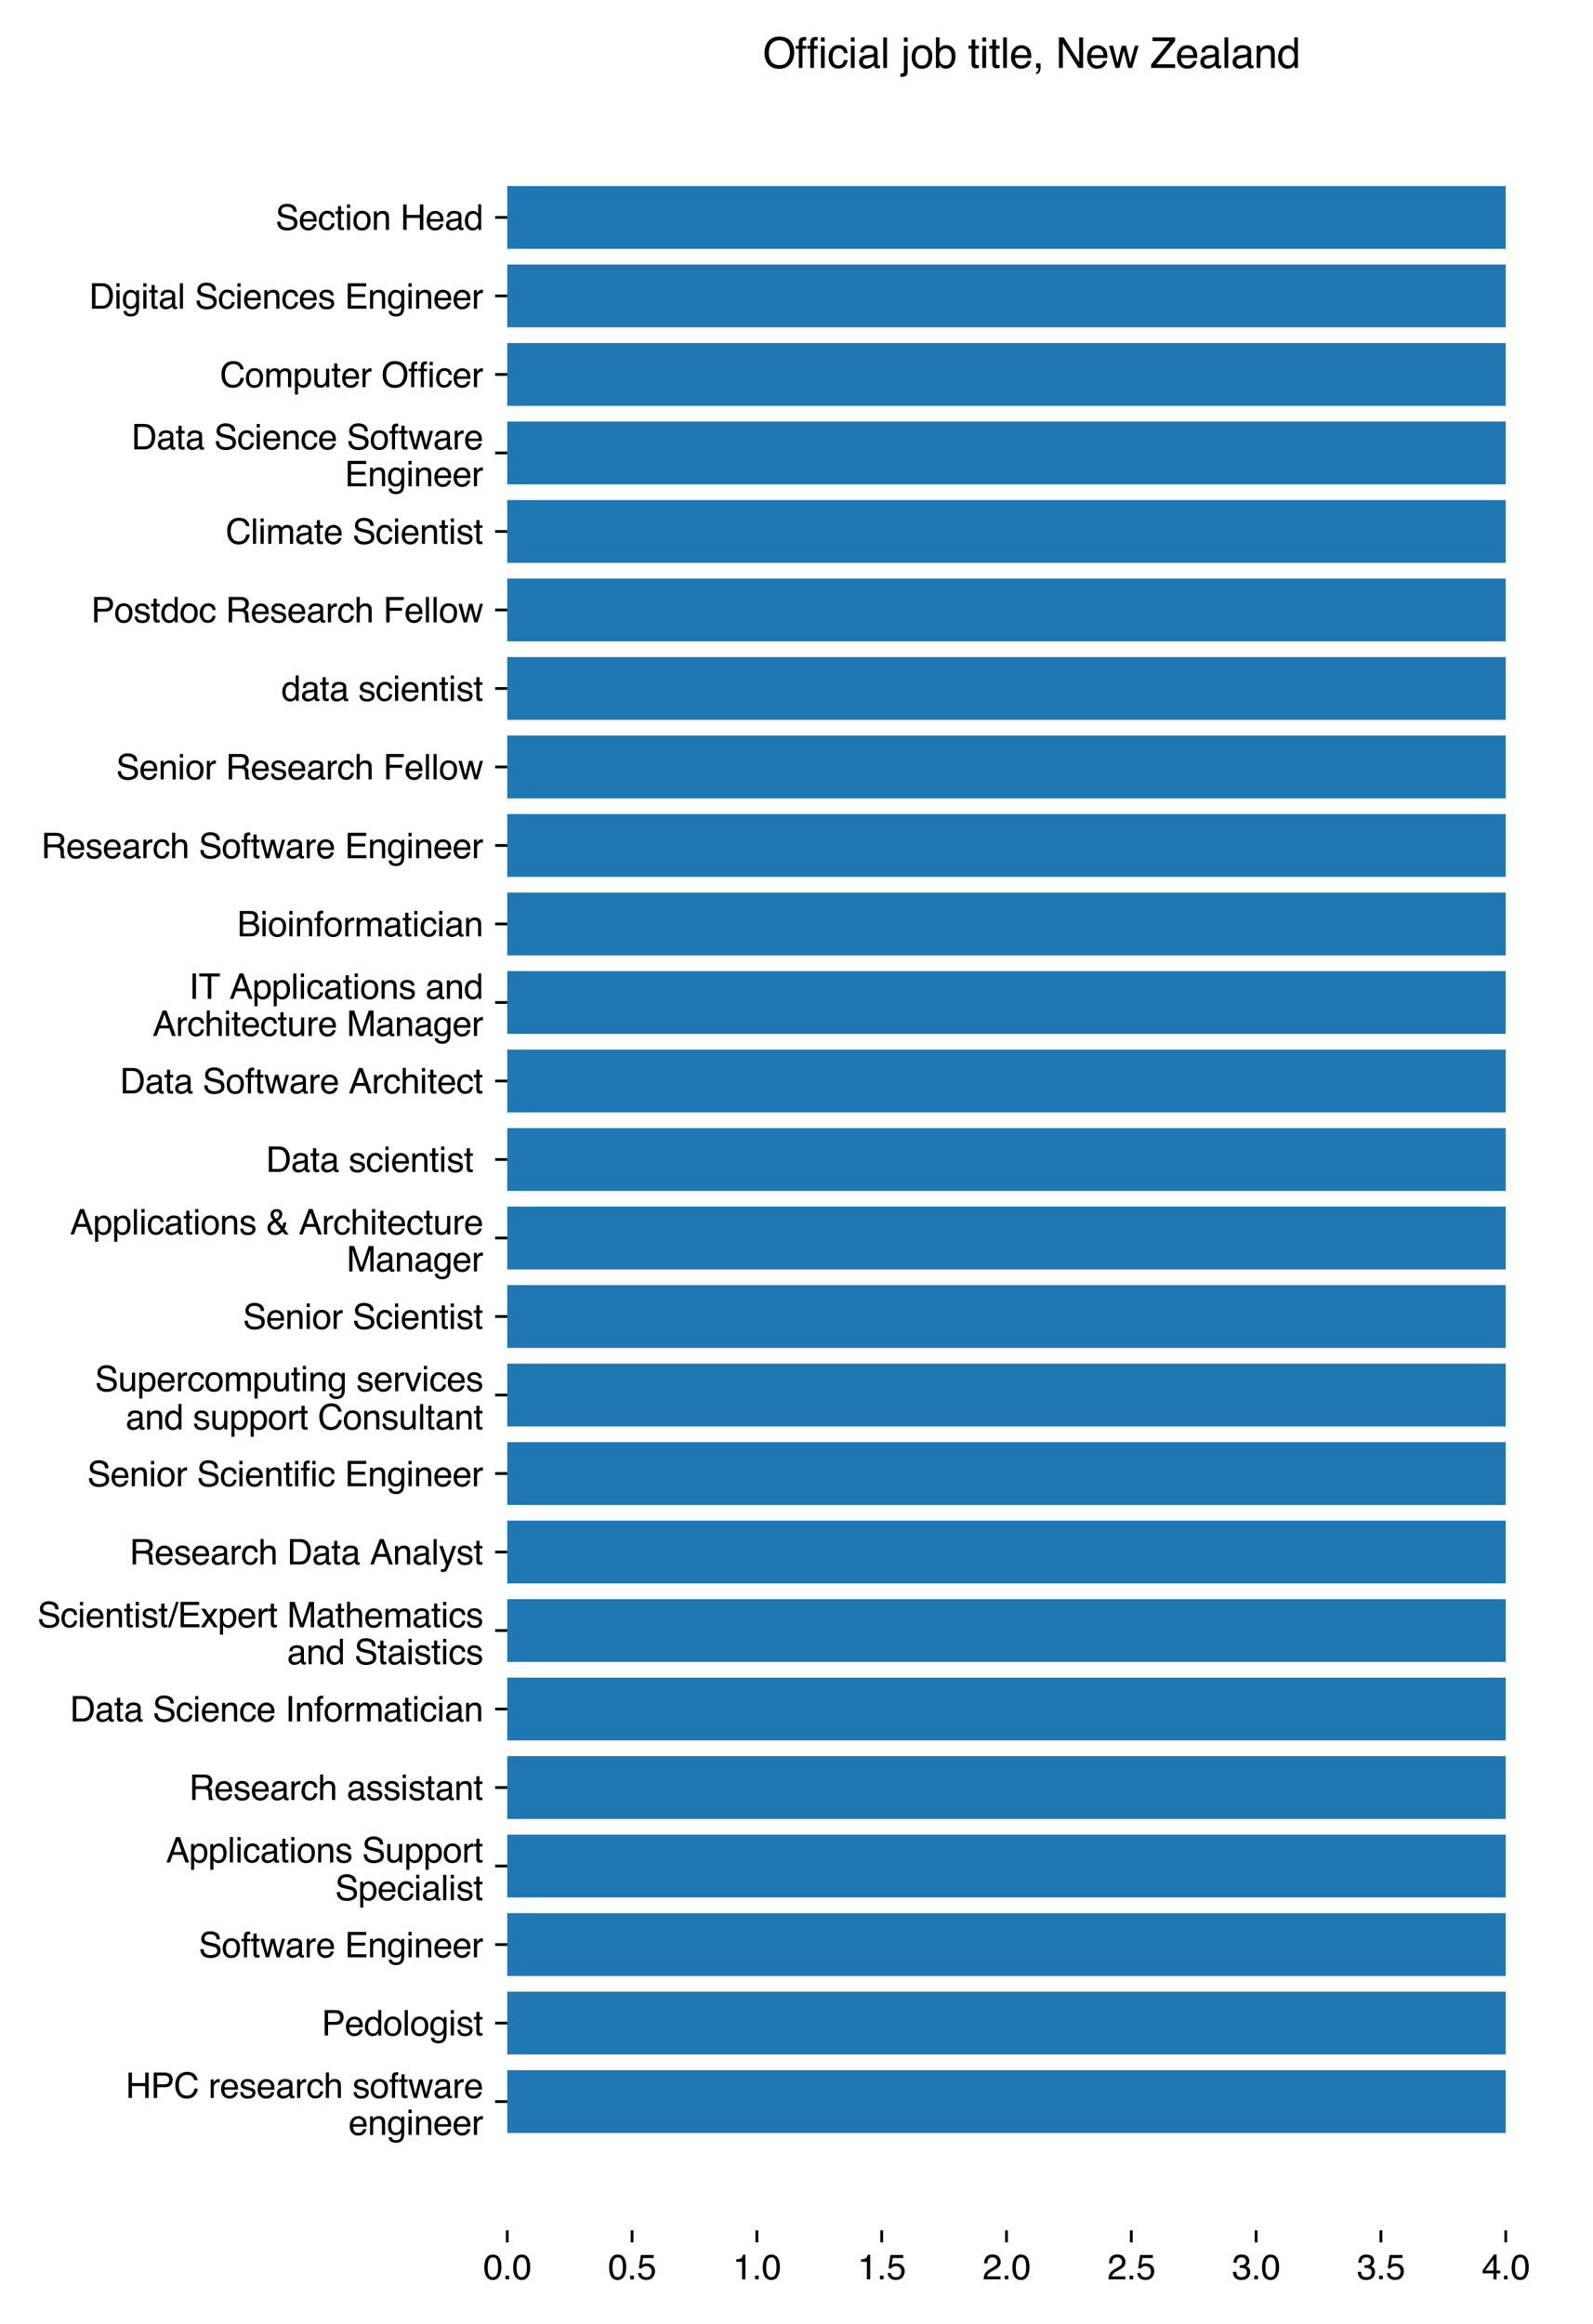 <?xml version="1.0" encoding="utf-8" standalone="no"?>
<!DOCTYPE svg PUBLIC "-//W3C//DTD SVG 1.1//EN"
  "http://www.w3.org/Graphics/SVG/1.1/DTD/svg11.dtd">
<svg xmlns:xlink="http://www.w3.org/1999/xlink" width="460.8pt" height="672pt" viewBox="0 0 460.8 672" xmlns="http://www.w3.org/2000/svg" version="1.1">
 <defs>
  <style type="text/css">*{stroke-linejoin: round; stroke-linecap: butt}</style>
 </defs>
 <g id="figure_1">
  <g id="patch_1">
   <path d="M 0 672 
L 460.8 672 
L 460.8 0 
L 0 0 
z
" style="fill: #ffffff"/>
  </g>
  <g id="axes_1">
   <g id="patch_2">
    <path d="M 146.73 644.942 
L 450 644.942 
L 450 25.642 
L 146.73 25.642 
z
" style="fill: #ffffff"/>
   </g>
   <g id="patch_3">
    <path d="M 146.73 616.792 
L 435.559 616.792 
L 435.559 598.631 
L 146.73 598.631 
z
" clip-path="url(#p95bcd378e1)" style="fill: #1f77b4"/>
   </g>
   <g id="patch_4">
    <path d="M 146.73 594.091 
L 435.559 594.091 
L 435.559 575.929 
L 146.73 575.929 
z
" clip-path="url(#p95bcd378e1)" style="fill: #1f77b4"/>
   </g>
   <g id="patch_5">
    <path d="M 146.73 571.389 
L 435.559 571.389 
L 435.559 553.228 
L 146.73 553.228 
z
" clip-path="url(#p95bcd378e1)" style="fill: #1f77b4"/>
   </g>
   <g id="patch_6">
    <path d="M 146.73 548.687 
L 435.559 548.687 
L 435.559 530.526 
L 146.73 530.526 
z
" clip-path="url(#p95bcd378e1)" style="fill: #1f77b4"/>
   </g>
   <g id="patch_7">
    <path d="M 146.73 525.986 
L 435.559 525.986 
L 435.559 507.825 
L 146.73 507.825 
z
" clip-path="url(#p95bcd378e1)" style="fill: #1f77b4"/>
   </g>
   <g id="patch_8">
    <path d="M 146.73 503.284 
L 435.559 503.284 
L 435.559 485.123 
L 146.73 485.123 
z
" clip-path="url(#p95bcd378e1)" style="fill: #1f77b4"/>
   </g>
   <g id="patch_9">
    <path d="M 146.73 480.583 
L 435.559 480.583 
L 435.559 462.421 
L 146.73 462.421 
z
" clip-path="url(#p95bcd378e1)" style="fill: #1f77b4"/>
   </g>
   <g id="patch_10">
    <path d="M 146.73 457.881 
L 435.559 457.881 
L 435.559 439.72 
L 146.73 439.72 
z
" clip-path="url(#p95bcd378e1)" style="fill: #1f77b4"/>
   </g>
   <g id="patch_11">
    <path d="M 146.73 435.179 
L 435.559 435.179 
L 435.559 417.018 
L 146.73 417.018 
z
" clip-path="url(#p95bcd378e1)" style="fill: #1f77b4"/>
   </g>
   <g id="patch_12">
    <path d="M 146.73 412.478 
L 435.559 412.478 
L 435.559 394.317 
L 146.73 394.317 
z
" clip-path="url(#p95bcd378e1)" style="fill: #1f77b4"/>
   </g>
   <g id="patch_13">
    <path d="M 146.73 389.776 
L 435.559 389.776 
L 435.559 371.615 
L 146.73 371.615 
z
" clip-path="url(#p95bcd378e1)" style="fill: #1f77b4"/>
   </g>
   <g id="patch_14">
    <path d="M 146.73 367.075 
L 435.559 367.075 
L 435.559 348.913 
L 146.73 348.913 
z
" clip-path="url(#p95bcd378e1)" style="fill: #1f77b4"/>
   </g>
   <g id="patch_15">
    <path d="M 146.73 344.373 
L 435.559 344.373 
L 435.559 326.212 
L 146.73 326.212 
z
" clip-path="url(#p95bcd378e1)" style="fill: #1f77b4"/>
   </g>
   <g id="patch_16">
    <path d="M 146.73 321.671 
L 435.559 321.671 
L 435.559 303.51 
L 146.73 303.51 
z
" clip-path="url(#p95bcd378e1)" style="fill: #1f77b4"/>
   </g>
   <g id="patch_17">
    <path d="M 146.73 298.97 
L 435.559 298.97 
L 435.559 280.808 
L 146.73 280.808 
z
" clip-path="url(#p95bcd378e1)" style="fill: #1f77b4"/>
   </g>
   <g id="patch_18">
    <path d="M 146.73 276.268 
L 435.559 276.268 
L 435.559 258.107 
L 146.73 258.107 
z
" clip-path="url(#p95bcd378e1)" style="fill: #1f77b4"/>
   </g>
   <g id="patch_19">
    <path d="M 146.73 253.567 
L 435.559 253.567 
L 435.559 235.405 
L 146.73 235.405 
z
" clip-path="url(#p95bcd378e1)" style="fill: #1f77b4"/>
   </g>
   <g id="patch_20">
    <path d="M 146.73 230.865 
L 435.559 230.865 
L 435.559 212.704 
L 146.73 212.704 
z
" clip-path="url(#p95bcd378e1)" style="fill: #1f77b4"/>
   </g>
   <g id="patch_21">
    <path d="M 146.73 208.163 
L 435.559 208.163 
L 435.559 190.002 
L 146.73 190.002 
z
" clip-path="url(#p95bcd378e1)" style="fill: #1f77b4"/>
   </g>
   <g id="patch_22">
    <path d="M 146.73 185.462 
L 435.559 185.462 
L 435.559 167.3 
L 146.73 167.3 
z
" clip-path="url(#p95bcd378e1)" style="fill: #1f77b4"/>
   </g>
   <g id="patch_23">
    <path d="M 146.73 162.76 
L 435.559 162.76 
L 435.559 144.599 
L 146.73 144.599 
z
" clip-path="url(#p95bcd378e1)" style="fill: #1f77b4"/>
   </g>
   <g id="patch_24">
    <path d="M 146.73 140.059 
L 435.559 140.059 
L 435.559 121.897 
L 146.73 121.897 
z
" clip-path="url(#p95bcd378e1)" style="fill: #1f77b4"/>
   </g>
   <g id="patch_25">
    <path d="M 146.73 117.357 
L 435.559 117.357 
L 435.559 99.196 
L 146.73 99.196 
z
" clip-path="url(#p95bcd378e1)" style="fill: #1f77b4"/>
   </g>
   <g id="patch_26">
    <path d="M 146.73 94.655 
L 435.559 94.655 
L 435.559 76.494 
L 146.73 76.494 
z
" clip-path="url(#p95bcd378e1)" style="fill: #1f77b4"/>
   </g>
   <g id="patch_27">
    <path d="M 146.73 71.954 
L 435.559 71.954 
L 435.559 53.792 
L 146.73 53.792 
z
" clip-path="url(#p95bcd378e1)" style="fill: #1f77b4"/>
   </g>
   <g id="matplotlib.axis_1">
    <g id="xtick_1">
     <g id="line2d_1">
      <defs>
       <path id="m4c99cd72f3" d="M 0 0 
L 0 3.5 
" style="stroke: #000000; stroke-width: 0.8"/>
      </defs>
      <g>
       <use xlink:href="#m4c99cd72f3" x="146.73" y="644.942" style="stroke: #000000; stroke-width: 0.8"/>
      </g>
     </g>
     <g id="text_1">
      <!-- 0.0 -->
      <g transform="translate(139.78 659.116)scale(0.1 -0.1)">
       <defs>
        <path id="Helvetica-30" d="M 1731 4475 
Q 2600 4475 2988 3759 
Q 3288 3206 3288 2244 
Q 3288 1331 3016 734 
Q 2622 -122 1728 -122 
Q 922 -122 528 578 
Q 200 1163 200 2147 
Q 200 2909 397 3456 
Q 766 4475 1731 4475 
z
M 1725 391 
Q 2163 391 2422 778 
Q 2681 1166 2681 2222 
Q 2681 2984 2493 3476 
Q 2306 3969 1766 3969 
Q 1269 3969 1039 3501 
Q 809 3034 809 2125 
Q 809 1441 956 1025 
Q 1181 391 1725 391 
z
" transform="scale(0.016)"/>
        <path id="Helvetica-2e" d="M 547 681 
L 1200 681 
L 1200 0 
L 547 0 
L 547 681 
z
" transform="scale(0.016)"/>
       </defs>
       <use xlink:href="#Helvetica-30"/>
       <use xlink:href="#Helvetica-2e" x="55.615"/>
       <use xlink:href="#Helvetica-30" x="83.398"/>
      </g>
     </g>
    </g>
    <g id="xtick_2">
     <g id="line2d_2">
      <g>
       <use xlink:href="#m4c99cd72f3" x="182.833" y="644.942" style="stroke: #000000; stroke-width: 0.8"/>
      </g>
     </g>
     <g id="text_2">
      <!-- 0.5 -->
      <g transform="translate(175.883 659.116)scale(0.1 -0.1)">
       <defs>
        <path id="Helvetica-35" d="M 791 1141 
Q 847 659 1238 475 
Q 1438 381 1700 381 
Q 2200 381 2440 700 
Q 2681 1019 2681 1406 
Q 2681 1875 2395 2131 
Q 2109 2388 1709 2388 
Q 1419 2388 1211 2275 
Q 1003 2163 856 1963 
L 369 1991 
L 709 4400 
L 3034 4400 
L 3034 3856 
L 1131 3856 
L 941 2613 
Q 1097 2731 1238 2791 
Q 1488 2894 1816 2894 
Q 2431 2894 2859 2497 
Q 3288 2100 3288 1491 
Q 3288 856 2895 371 
Q 2503 -113 1644 -113 
Q 1097 -113 676 195 
Q 256 503 206 1141 
L 791 1141 
z
" transform="scale(0.016)"/>
       </defs>
       <use xlink:href="#Helvetica-30"/>
       <use xlink:href="#Helvetica-2e" x="55.615"/>
       <use xlink:href="#Helvetica-35" x="83.398"/>
      </g>
     </g>
    </g>
    <g id="xtick_3">
     <g id="line2d_3">
      <g>
       <use xlink:href="#m4c99cd72f3" x="218.937" y="644.942" style="stroke: #000000; stroke-width: 0.8"/>
      </g>
     </g>
     <g id="text_3">
      <!-- 1.0 -->
      <g transform="translate(211.987 659.116)scale(0.1 -0.1)">
       <defs>
        <path id="Helvetica-31" d="M 613 3169 
L 613 3600 
Q 1222 3659 1462 3798 
Q 1703 3938 1822 4456 
L 2266 4456 
L 2266 0 
L 1666 0 
L 1666 3169 
L 613 3169 
z
" transform="scale(0.016)"/>
       </defs>
       <use xlink:href="#Helvetica-31"/>
       <use xlink:href="#Helvetica-2e" x="55.615"/>
       <use xlink:href="#Helvetica-30" x="83.398"/>
      </g>
     </g>
    </g>
    <g id="xtick_4">
     <g id="line2d_4">
      <g>
       <use xlink:href="#m4c99cd72f3" x="255.041" y="644.942" style="stroke: #000000; stroke-width: 0.8"/>
      </g>
     </g>
     <g id="text_4">
      <!-- 1.5 -->
      <g transform="translate(248.091 659.116)scale(0.1 -0.1)">
       <use xlink:href="#Helvetica-31"/>
       <use xlink:href="#Helvetica-2e" x="55.615"/>
       <use xlink:href="#Helvetica-35" x="83.398"/>
      </g>
     </g>
    </g>
    <g id="xtick_5">
     <g id="line2d_5">
      <g>
       <use xlink:href="#m4c99cd72f3" x="291.144" y="644.942" style="stroke: #000000; stroke-width: 0.8"/>
      </g>
     </g>
     <g id="text_5">
      <!-- 2.0 -->
      <g transform="translate(284.194 659.116)scale(0.1 -0.1)">
       <defs>
        <path id="Helvetica-32" d="M 200 0 
Q 231 578 439 1006 
Q 647 1434 1250 1784 
L 1850 2131 
Q 2253 2366 2416 2531 
Q 2672 2791 2672 3125 
Q 2672 3516 2437 3745 
Q 2203 3975 1813 3975 
Q 1234 3975 1013 3538 
Q 894 3303 881 2888 
L 309 2888 
Q 319 3472 525 3841 
Q 891 4491 1816 4491 
Q 2584 4491 2939 4075 
Q 3294 3659 3294 3150 
Q 3294 2613 2916 2231 
Q 2697 2009 2131 1694 
L 1703 1456 
Q 1397 1288 1222 1134 
Q 909 863 828 531 
L 3272 531 
L 3272 0 
L 200 0 
z
" transform="scale(0.016)"/>
       </defs>
       <use xlink:href="#Helvetica-32"/>
       <use xlink:href="#Helvetica-2e" x="55.615"/>
       <use xlink:href="#Helvetica-30" x="83.398"/>
      </g>
     </g>
    </g>
    <g id="xtick_6">
     <g id="line2d_6">
      <g>
       <use xlink:href="#m4c99cd72f3" x="327.248" y="644.942" style="stroke: #000000; stroke-width: 0.8"/>
      </g>
     </g>
     <g id="text_6">
      <!-- 2.5 -->
      <g transform="translate(320.298 659.116)scale(0.1 -0.1)">
       <use xlink:href="#Helvetica-32"/>
       <use xlink:href="#Helvetica-2e" x="55.615"/>
       <use xlink:href="#Helvetica-35" x="83.398"/>
      </g>
     </g>
    </g>
    <g id="xtick_7">
     <g id="line2d_7">
      <g>
       <use xlink:href="#m4c99cd72f3" x="363.351" y="644.942" style="stroke: #000000; stroke-width: 0.8"/>
      </g>
     </g>
     <g id="text_7">
      <!-- 3.0 -->
      <g transform="translate(356.401 659.116)scale(0.1 -0.1)">
       <defs>
        <path id="Helvetica-33" d="M 1663 -122 
Q 869 -122 511 314 
Q 153 750 153 1375 
L 741 1375 
Q 778 941 903 744 
Q 1122 391 1694 391 
Q 2138 391 2406 628 
Q 2675 866 2675 1241 
Q 2675 1703 2392 1887 
Q 2109 2072 1606 2072 
Q 1550 2072 1492 2070 
Q 1434 2069 1375 2066 
L 1375 2563 
Q 1463 2553 1522 2550 
Q 1581 2547 1650 2547 
Q 1966 2547 2169 2647 
Q 2525 2822 2525 3272 
Q 2525 3606 2287 3787 
Q 2050 3969 1734 3969 
Q 1172 3969 956 3594 
Q 838 3388 822 3006 
L 266 3006 
Q 266 3506 466 3856 
Q 809 4481 1675 4481 
Q 2359 4481 2734 4176 
Q 3109 3872 3109 3294 
Q 3109 2881 2888 2625 
Q 2750 2466 2531 2375 
Q 2884 2278 3082 2001 
Q 3281 1725 3281 1325 
Q 3281 684 2859 281 
Q 2438 -122 1663 -122 
z
" transform="scale(0.016)"/>
       </defs>
       <use xlink:href="#Helvetica-33"/>
       <use xlink:href="#Helvetica-2e" x="55.615"/>
       <use xlink:href="#Helvetica-30" x="83.398"/>
      </g>
     </g>
    </g>
    <g id="xtick_8">
     <g id="line2d_8">
      <g>
       <use xlink:href="#m4c99cd72f3" x="399.455" y="644.942" style="stroke: #000000; stroke-width: 0.8"/>
      </g>
     </g>
     <g id="text_8">
      <!-- 3.5 -->
      <g transform="translate(392.505 659.116)scale(0.1 -0.1)">
       <use xlink:href="#Helvetica-33"/>
       <use xlink:href="#Helvetica-2e" x="55.615"/>
       <use xlink:href="#Helvetica-35" x="83.398"/>
      </g>
     </g>
    </g>
    <g id="xtick_9">
     <g id="line2d_9">
      <g>
       <use xlink:href="#m4c99cd72f3" x="435.559" y="644.942" style="stroke: #000000; stroke-width: 0.8"/>
      </g>
     </g>
     <g id="text_9">
      <!-- 4.0 -->
      <g transform="translate(428.609 659.116)scale(0.1 -0.1)">
       <defs>
        <path id="Helvetica-34" d="M 2116 1584 
L 2116 3613 
L 681 1584 
L 2116 1584 
z
M 2125 0 
L 2125 1094 
L 163 1094 
L 163 1644 
L 2213 4488 
L 2688 4488 
L 2688 1584 
L 3347 1584 
L 3347 1094 
L 2688 1094 
L 2688 0 
L 2125 0 
z
" transform="scale(0.016)"/>
       </defs>
       <use xlink:href="#Helvetica-34"/>
       <use xlink:href="#Helvetica-2e" x="55.615"/>
       <use xlink:href="#Helvetica-30" x="83.398"/>
      </g>
     </g>
    </g>
   </g>
   <g id="matplotlib.axis_2">
    <g id="ytick_1">
     <g id="line2d_10">
      <defs>
       <path id="m8e343aef83" d="M 0 0 
L -3.5 0 
" style="stroke: #000000; stroke-width: 0.8"/>
      </defs>
      <g>
       <use xlink:href="#m8e343aef83" x="146.73" y="607.712" style="stroke: #000000; stroke-width: 0.8"/>
      </g>
     </g>
     <g id="text_10">
      <!-- HPC research software -->
      <g transform="translate(36.366 606.669)scale(0.1 -0.1)">
       <defs>
        <path id="Helvetica-48" d="M 503 4591 
L 1131 4591 
L 1131 2694 
L 3519 2694 
L 3519 4591 
L 4147 4591 
L 4147 0 
L 3519 0 
L 3519 2147 
L 1131 2147 
L 1131 0 
L 503 0 
L 503 4591 
z
" transform="scale(0.016)"/>
        <path id="Helvetica-50" d="M 547 4591 
L 2613 4591 
Q 3225 4591 3600 4245 
Q 3975 3900 3975 3275 
Q 3975 2738 3640 2339 
Q 3306 1941 2613 1941 
L 1169 1941 
L 1169 0 
L 547 0 
L 547 4591 
z
M 3347 3272 
Q 3347 3778 2972 3959 
Q 2766 4056 2406 4056 
L 1169 4056 
L 1169 2466 
L 2406 2466 
Q 2825 2466 3086 2644 
Q 3347 2822 3347 3272 
z
" transform="scale(0.016)"/>
        <path id="Helvetica-43" d="M 2422 4716 
Q 3294 4716 3775 4256 
Q 4256 3797 4309 3213 
L 3703 3213 
Q 3600 3656 3292 3915 
Q 2984 4175 2428 4175 
Q 1750 4175 1333 3698 
Q 916 3222 916 2238 
Q 916 1431 1292 929 
Q 1669 428 2416 428 
Q 3103 428 3463 956 
Q 3653 1234 3747 1688 
L 4353 1688 
Q 4272 963 3816 472 
Q 3269 -119 2341 -119 
Q 1541 -119 997 366 
Q 281 1006 281 2344 
Q 281 3359 819 4009 
Q 1400 4716 2422 4716 
z
M 2297 4716 
L 2297 4716 
z
" transform="scale(0.016)"/>
        <path id="Helvetica-20" transform="scale(0.016)"/>
        <path id="Helvetica-72" d="M 428 3347 
L 963 3347 
L 963 2769 
Q 1028 2938 1284 3180 
Q 1541 3422 1875 3422 
Q 1891 3422 1928 3419 
Q 1966 3416 2056 3406 
L 2056 2813 
Q 2006 2822 1964 2825 
Q 1922 2828 1872 2828 
Q 1447 2828 1219 2554 
Q 991 2281 991 1925 
L 991 0 
L 428 0 
L 428 3347 
z
" transform="scale(0.016)"/>
        <path id="Helvetica-65" d="M 1806 3422 
Q 2163 3422 2497 3255 
Q 2831 3088 3006 2822 
Q 3175 2569 3231 2231 
Q 3281 2000 3281 1494 
L 828 1494 
Q 844 984 1069 676 
Q 1294 369 1766 369 
Q 2206 369 2469 659 
Q 2619 828 2681 1050 
L 3234 1050 
Q 3213 866 3089 639 
Q 2966 413 2813 269 
Q 2556 19 2178 -69 
Q 1975 -119 1719 -119 
Q 1094 -119 659 336 
Q 225 791 225 1609 
Q 225 2416 662 2919 
Q 1100 3422 1806 3422 
z
M 2703 1941 
Q 2669 2306 2544 2525 
Q 2313 2931 1772 2931 
Q 1384 2931 1121 2651 
Q 859 2372 844 1941 
L 2703 1941 
z
M 1753 3428 
L 1753 3428 
z
" transform="scale(0.016)"/>
        <path id="Helvetica-73" d="M 747 1050 
Q 772 769 888 619 
Q 1100 347 1625 347 
Q 1938 347 2175 483 
Q 2413 619 2413 903 
Q 2413 1119 2222 1231 
Q 2100 1300 1741 1391 
L 1294 1503 
Q 866 1609 663 1741 
Q 300 1969 300 2372 
Q 300 2847 642 3140 
Q 984 3434 1563 3434 
Q 2319 3434 2653 2991 
Q 2863 2709 2856 2384 
L 2325 2384 
Q 2309 2575 2191 2731 
Q 1997 2953 1519 2953 
Q 1200 2953 1036 2831 
Q 872 2709 872 2509 
Q 872 2291 1088 2159 
Q 1213 2081 1456 2022 
L 1828 1931 
Q 2434 1784 2641 1647 
Q 2969 1431 2969 969 
Q 2969 522 2630 197 
Q 2291 -128 1597 -128 
Q 850 -128 539 211 
Q 228 550 206 1050 
L 747 1050 
z
M 1578 3428 
L 1578 3428 
z
" transform="scale(0.016)"/>
        <path id="Helvetica-61" d="M 844 891 
Q 844 647 1022 506 
Q 1200 366 1444 366 
Q 1741 366 2019 503 
Q 2488 731 2488 1250 
L 2488 1703 
Q 2384 1638 2221 1594 
Q 2059 1550 1903 1531 
L 1563 1488 
Q 1256 1447 1103 1359 
Q 844 1213 844 891 
z
M 2206 2028 
Q 2400 2053 2466 2191 
Q 2503 2266 2503 2406 
Q 2503 2694 2298 2823 
Q 2094 2953 1713 2953 
Q 1272 2953 1088 2716 
Q 984 2584 953 2325 
L 428 2325 
Q 444 2944 830 3186 
Q 1216 3428 1725 3428 
Q 2316 3428 2684 3203 
Q 3050 2978 3050 2503 
L 3050 575 
Q 3050 488 3086 434 
Q 3122 381 3238 381 
Q 3275 381 3322 386 
Q 3369 391 3422 400 
L 3422 -16 
Q 3291 -53 3222 -62 
Q 3153 -72 3034 -72 
Q 2744 -72 2613 134 
Q 2544 244 2516 444 
Q 2344 219 2022 53 
Q 1700 -113 1313 -113 
Q 847 -113 551 170 
Q 256 453 256 878 
Q 256 1344 547 1600 
Q 838 1856 1309 1916 
L 2206 2028 
z
M 1741 3428 
L 1741 3428 
z
" transform="scale(0.016)"/>
        <path id="Helvetica-63" d="M 1703 3444 
Q 2269 3444 2623 3169 
Q 2978 2894 3050 2222 
L 2503 2222 
Q 2453 2531 2275 2736 
Q 2097 2941 1703 2941 
Q 1166 2941 934 2416 
Q 784 2075 784 1575 
Q 784 1072 996 728 
Q 1209 384 1666 384 
Q 2016 384 2220 598 
Q 2425 813 2503 1184 
L 3050 1184 
Q 2956 519 2581 211 
Q 2206 -97 1622 -97 
Q 966 -97 575 383 
Q 184 863 184 1581 
Q 184 2463 612 2953 
Q 1041 3444 1703 3444 
z
M 1616 3428 
L 1616 3428 
z
" transform="scale(0.016)"/>
        <path id="Helvetica-68" d="M 413 4606 
L 975 4606 
L 975 2894 
Q 1175 3147 1334 3250 
Q 1606 3428 2013 3428 
Q 2741 3428 3000 2919 
Q 3141 2641 3141 2147 
L 3141 0 
L 2563 0 
L 2563 2109 
Q 2563 2478 2469 2650 
Q 2316 2925 1894 2925 
Q 1544 2925 1259 2684 
Q 975 2444 975 1775 
L 975 0 
L 413 0 
L 413 4606 
z
" transform="scale(0.016)"/>
        <path id="Helvetica-6f" d="M 1741 363 
Q 2300 363 2508 786 
Q 2716 1209 2716 1728 
Q 2716 2197 2566 2491 
Q 2328 2953 1747 2953 
Q 1231 2953 997 2559 
Q 763 2166 763 1609 
Q 763 1075 997 719 
Q 1231 363 1741 363 
z
M 1763 3444 
Q 2409 3444 2856 3012 
Q 3303 2581 3303 1744 
Q 3303 934 2909 406 
Q 2516 -122 1688 -122 
Q 997 -122 590 345 
Q 184 813 184 1600 
Q 184 2444 612 2944 
Q 1041 3444 1763 3444 
z
M 1744 3428 
L 1744 3428 
z
" transform="scale(0.016)"/>
        <path id="Helvetica-66" d="M 553 3856 
Q 566 4206 675 4369 
Q 872 4656 1434 4656 
Q 1488 4656 1544 4653 
Q 1600 4650 1672 4644 
L 1672 4131 
Q 1584 4138 1545 4139 
Q 1506 4141 1472 4141 
Q 1216 4141 1166 4008 
Q 1116 3875 1116 3331 
L 1672 3331 
L 1672 2888 
L 1109 2888 
L 1109 0 
L 553 0 
L 553 2888 
L 88 2888 
L 88 3331 
L 553 3331 
L 553 3856 
z
" transform="scale(0.016)"/>
        <path id="Helvetica-74" d="M 525 4281 
L 1094 4281 
L 1094 3347 
L 1628 3347 
L 1628 2888 
L 1094 2888 
L 1094 703 
Q 1094 528 1213 469 
Q 1278 434 1431 434 
Q 1472 434 1519 436 
Q 1566 438 1628 444 
L 1628 0 
Q 1531 -28 1426 -40 
Q 1322 -53 1200 -53 
Q 806 -53 665 148 
Q 525 350 525 672 
L 525 2888 
L 72 2888 
L 72 3347 
L 525 3347 
L 525 4281 
z
" transform="scale(0.016)"/>
        <path id="Helvetica-77" d="M 672 3347 
L 1316 709 
L 1969 3347 
L 2600 3347 
L 3256 725 
L 3941 3347 
L 4503 3347 
L 3531 0 
L 2947 0 
L 2266 2591 
L 1606 0 
L 1022 0 
L 56 3347 
L 672 3347 
z
" transform="scale(0.016)"/>
       </defs>
       <use xlink:href="#Helvetica-48"/>
       <use xlink:href="#Helvetica-50" x="72.217"/>
       <use xlink:href="#Helvetica-43" x="138.916"/>
       <use xlink:href="#Helvetica-20" x="211.133"/>
       <use xlink:href="#Helvetica-72" x="238.916"/>
       <use xlink:href="#Helvetica-65" x="272.217"/>
       <use xlink:href="#Helvetica-73" x="327.832"/>
       <use xlink:href="#Helvetica-65" x="377.832"/>
       <use xlink:href="#Helvetica-61" x="433.447"/>
       <use xlink:href="#Helvetica-72" x="489.062"/>
       <use xlink:href="#Helvetica-63" x="522.363"/>
       <use xlink:href="#Helvetica-68" x="572.363"/>
       <use xlink:href="#Helvetica-20" x="627.979"/>
       <use xlink:href="#Helvetica-73" x="655.762"/>
       <use xlink:href="#Helvetica-6f" x="705.762"/>
       <use xlink:href="#Helvetica-66" x="761.377"/>
       <use xlink:href="#Helvetica-74" x="789.16"/>
       <use xlink:href="#Helvetica-77" x="816.943"/>
       <use xlink:href="#Helvetica-61" x="889.16"/>
       <use xlink:href="#Helvetica-72" x="944.775"/>
       <use xlink:href="#Helvetica-65" x="978.076"/>
      </g>
      <!-- engineer -->
      <g transform="translate(100.812 617.362)scale(0.1 -0.1)">
       <defs>
        <path id="Helvetica-6e" d="M 413 3347 
L 947 3347 
L 947 2872 
Q 1184 3166 1450 3294 
Q 1716 3422 2041 3422 
Q 2753 3422 3003 2925 
Q 3141 2653 3141 2147 
L 3141 0 
L 2569 0 
L 2569 2109 
Q 2569 2416 2478 2603 
Q 2328 2916 1934 2916 
Q 1734 2916 1606 2875 
Q 1375 2806 1200 2600 
Q 1059 2434 1017 2257 
Q 975 2081 975 1753 
L 975 0 
L 413 0 
L 413 3347 
z
M 1734 3428 
L 1734 3428 
z
" transform="scale(0.016)"/>
        <path id="Helvetica-67" d="M 1594 3406 
Q 1988 3406 2281 3213 
Q 2441 3103 2606 2894 
L 2606 3316 
L 3125 3316 
L 3125 272 
Q 3125 -366 2938 -734 
Q 2588 -1416 1616 -1416 
Q 1075 -1416 706 -1173 
Q 338 -931 294 -416 
L 866 -416 
Q 906 -641 1028 -763 
Q 1219 -950 1628 -950 
Q 2275 -950 2475 -494 
Q 2594 -225 2584 466 
Q 2416 209 2178 84 
Q 1941 -41 1550 -41 
Q 1006 -41 598 345 
Q 191 731 191 1622 
Q 191 2463 602 2934 
Q 1013 3406 1594 3406 
z
M 2606 1688 
Q 2606 2309 2350 2609 
Q 2094 2909 1697 2909 
Q 1103 2909 884 2353 
Q 769 2056 769 1575 
Q 769 1009 998 714 
Q 1228 419 1616 419 
Q 2222 419 2469 966 
Q 2606 1275 2606 1688 
z
M 1659 3428 
L 1659 3428 
z
" transform="scale(0.016)"/>
        <path id="Helvetica-69" d="M 413 3331 
L 984 3331 
L 984 0 
L 413 0 
L 413 3331 
z
M 413 4591 
L 984 4591 
L 984 3953 
L 413 3953 
L 413 4591 
z
" transform="scale(0.016)"/>
       </defs>
       <use xlink:href="#Helvetica-65"/>
       <use xlink:href="#Helvetica-6e" x="55.615"/>
       <use xlink:href="#Helvetica-67" x="111.23"/>
       <use xlink:href="#Helvetica-69" x="166.846"/>
       <use xlink:href="#Helvetica-6e" x="189.062"/>
       <use xlink:href="#Helvetica-65" x="244.678"/>
       <use xlink:href="#Helvetica-65" x="300.293"/>
       <use xlink:href="#Helvetica-72" x="355.908"/>
      </g>
     </g>
    </g>
    <g id="ytick_2">
     <g id="line2d_11">
      <g>
       <use xlink:href="#m8e343aef83" x="146.73" y="585.01" style="stroke: #000000; stroke-width: 0.8"/>
      </g>
     </g>
     <g id="text_11">
      <!-- Pedologist -->
      <g transform="translate(93.033 588.608)scale(0.1 -0.1)">
       <defs>
        <path id="Helvetica-64" d="M 769 1634 
Q 769 1097 997 734 
Q 1225 372 1728 372 
Q 2119 372 2370 708 
Q 2622 1044 2622 1672 
Q 2622 2306 2362 2611 
Q 2103 2916 1722 2916 
Q 1297 2916 1033 2591 
Q 769 2266 769 1634 
z
M 1616 3406 
Q 2000 3406 2259 3244 
Q 2409 3150 2600 2916 
L 2600 4606 
L 3141 4606 
L 3141 0 
L 2634 0 
L 2634 466 
Q 2438 156 2169 18 
Q 1900 -119 1553 -119 
Q 994 -119 584 351 
Q 175 822 175 1603 
Q 175 2334 548 2870 
Q 922 3406 1616 3406 
z
" transform="scale(0.016)"/>
        <path id="Helvetica-6c" d="M 428 4591 
L 991 4591 
L 991 0 
L 428 0 
L 428 4591 
z
" transform="scale(0.016)"/>
       </defs>
       <use xlink:href="#Helvetica-50"/>
       <use xlink:href="#Helvetica-65" x="66.699"/>
       <use xlink:href="#Helvetica-64" x="122.314"/>
       <use xlink:href="#Helvetica-6f" x="177.93"/>
       <use xlink:href="#Helvetica-6c" x="233.545"/>
       <use xlink:href="#Helvetica-6f" x="255.762"/>
       <use xlink:href="#Helvetica-67" x="311.377"/>
       <use xlink:href="#Helvetica-69" x="366.992"/>
       <use xlink:href="#Helvetica-73" x="389.209"/>
       <use xlink:href="#Helvetica-74" x="439.209"/>
      </g>
     </g>
    </g>
    <g id="ytick_3">
     <g id="line2d_12">
      <g>
       <use xlink:href="#m8e343aef83" x="146.73" y="562.308" style="stroke: #000000; stroke-width: 0.8"/>
      </g>
     </g>
     <g id="text_12">
      <!-- Software Engineer -->
      <g transform="translate(57.464 565.993)scale(0.1 -0.1)">
       <defs>
        <path id="Helvetica-53" d="M 894 1481 
Q 916 1091 1078 847 
Q 1388 391 2169 391 
Q 2519 391 2806 491 
Q 3363 684 3363 1184 
Q 3363 1559 3128 1719 
Q 2891 1875 2384 1991 
L 1763 2131 
Q 1153 2269 900 2434 
Q 463 2722 463 3294 
Q 463 3913 891 4309 
Q 1319 4706 2103 4706 
Q 2825 4706 3329 4357 
Q 3834 4009 3834 3244 
L 3250 3244 
Q 3203 3613 3050 3809 
Q 2766 4169 2084 4169 
Q 1534 4169 1293 3937 
Q 1053 3706 1053 3400 
Q 1053 3063 1334 2906 
Q 1519 2806 2169 2656 
L 2813 2509 
Q 3278 2403 3531 2219 
Q 3969 1897 3969 1284 
Q 3969 522 3414 194 
Q 2859 -134 2125 -134 
Q 1269 -134 784 303 
Q 300 738 309 1481 
L 894 1481 
z
M 2150 4716 
L 2150 4716 
z
" transform="scale(0.016)"/>
        <path id="Helvetica-45" d="M 547 4591 
L 3894 4591 
L 3894 4028 
L 1153 4028 
L 1153 2634 
L 3688 2634 
L 3688 2103 
L 1153 2103 
L 1153 547 
L 3941 547 
L 3941 0 
L 547 0 
L 547 4591 
z
M 2244 4591 
L 2244 4591 
z
" transform="scale(0.016)"/>
       </defs>
       <use xlink:href="#Helvetica-53"/>
       <use xlink:href="#Helvetica-6f" x="66.699"/>
       <use xlink:href="#Helvetica-66" x="122.314"/>
       <use xlink:href="#Helvetica-74" x="150.098"/>
       <use xlink:href="#Helvetica-77" x="177.881"/>
       <use xlink:href="#Helvetica-61" x="250.098"/>
       <use xlink:href="#Helvetica-72" x="305.713"/>
       <use xlink:href="#Helvetica-65" x="339.014"/>
       <use xlink:href="#Helvetica-20" x="394.629"/>
       <use xlink:href="#Helvetica-45" x="422.412"/>
       <use xlink:href="#Helvetica-6e" x="489.111"/>
       <use xlink:href="#Helvetica-67" x="544.727"/>
       <use xlink:href="#Helvetica-69" x="600.342"/>
       <use xlink:href="#Helvetica-6e" x="622.559"/>
       <use xlink:href="#Helvetica-65" x="678.174"/>
       <use xlink:href="#Helvetica-65" x="733.789"/>
       <use xlink:href="#Helvetica-72" x="789.404"/>
      </g>
     </g>
    </g>
    <g id="ytick_4">
     <g id="line2d_13">
      <g>
       <use xlink:href="#m8e343aef83" x="146.73" y="539.607" style="stroke: #000000; stroke-width: 0.8"/>
      </g>
     </g>
     <g id="text_13">
      <!-- Applications Support -->
      <g transform="translate(48.011 538.565)scale(0.1 -0.1)">
       <defs>
        <path id="Helvetica-41" d="M 2844 1881 
L 2147 3909 
L 1406 1881 
L 2844 1881 
z
M 1822 4591 
L 2525 4591 
L 4191 0 
L 3509 0 
L 3044 1375 
L 1228 1375 
L 731 0 
L 94 0 
L 1822 4591 
z
M 2144 4591 
L 2144 4591 
z
" transform="scale(0.016)"/>
        <path id="Helvetica-70" d="M 1825 378 
Q 2219 378 2480 708 
Q 2741 1038 2741 1694 
Q 2741 2094 2625 2381 
Q 2406 2934 1825 2934 
Q 1241 2934 1025 2350 
Q 909 2038 909 1556 
Q 909 1169 1025 897 
Q 1244 378 1825 378 
z
M 369 3331 
L 916 3331 
L 916 2888 
Q 1084 3116 1284 3241 
Q 1569 3428 1953 3428 
Q 2522 3428 2919 2992 
Q 3316 2556 3316 1747 
Q 3316 653 2744 184 
Q 2381 -113 1900 -113 
Q 1522 -113 1266 53 
Q 1116 147 931 375 
L 931 -1334 
L 369 -1334 
L 369 3331 
z
" transform="scale(0.016)"/>
        <path id="Helvetica-75" d="M 975 3347 
L 975 1125 
Q 975 869 1056 706 
Q 1206 406 1616 406 
Q 2203 406 2416 931 
Q 2531 1213 2531 1703 
L 2531 3347 
L 3094 3347 
L 3094 0 
L 2563 0 
L 2569 494 
Q 2459 303 2297 172 
Q 1975 -91 1516 -91 
Q 800 -91 541 388 
Q 400 644 400 1072 
L 400 3347 
L 975 3347 
z
M 1747 3428 
L 1747 3428 
z
" transform="scale(0.016)"/>
       </defs>
       <use xlink:href="#Helvetica-41"/>
       <use xlink:href="#Helvetica-70" x="66.699"/>
       <use xlink:href="#Helvetica-70" x="122.314"/>
       <use xlink:href="#Helvetica-6c" x="177.93"/>
       <use xlink:href="#Helvetica-69" x="200.146"/>
       <use xlink:href="#Helvetica-63" x="222.363"/>
       <use xlink:href="#Helvetica-61" x="272.363"/>
       <use xlink:href="#Helvetica-74" x="327.979"/>
       <use xlink:href="#Helvetica-69" x="355.762"/>
       <use xlink:href="#Helvetica-6f" x="377.979"/>
       <use xlink:href="#Helvetica-6e" x="433.594"/>
       <use xlink:href="#Helvetica-73" x="489.209"/>
       <use xlink:href="#Helvetica-20" x="539.209"/>
       <use xlink:href="#Helvetica-53" x="566.992"/>
       <use xlink:href="#Helvetica-75" x="633.691"/>
       <use xlink:href="#Helvetica-70" x="689.307"/>
       <use xlink:href="#Helvetica-70" x="744.922"/>
       <use xlink:href="#Helvetica-6f" x="800.537"/>
       <use xlink:href="#Helvetica-72" x="856.152"/>
       <use xlink:href="#Helvetica-74" x="889.453"/>
      </g>
      <!-- Specialist -->
      <g transform="translate(96.933 549.491)scale(0.1 -0.1)">
       <use xlink:href="#Helvetica-53"/>
       <use xlink:href="#Helvetica-70" x="66.699"/>
       <use xlink:href="#Helvetica-65" x="122.314"/>
       <use xlink:href="#Helvetica-63" x="177.93"/>
       <use xlink:href="#Helvetica-69" x="227.93"/>
       <use xlink:href="#Helvetica-61" x="250.146"/>
       <use xlink:href="#Helvetica-6c" x="305.762"/>
       <use xlink:href="#Helvetica-69" x="327.979"/>
       <use xlink:href="#Helvetica-73" x="350.195"/>
       <use xlink:href="#Helvetica-74" x="400.195"/>
      </g>
     </g>
    </g>
    <g id="ytick_5">
     <g id="line2d_14">
      <g>
       <use xlink:href="#m8e343aef83" x="146.73" y="516.905" style="stroke: #000000; stroke-width: 0.8"/>
      </g>
     </g>
     <g id="text_14">
      <!-- Research assistant -->
      <g transform="translate(54.695 520.492)scale(0.1 -0.1)">
       <defs>
        <path id="Helvetica-52" d="M 2622 2488 
Q 3059 2488 3314 2663 
Q 3569 2838 3569 3294 
Q 3569 3784 3213 3963 
Q 3022 4056 2703 4056 
L 1184 4056 
L 1184 2488 
L 2622 2488 
z
M 563 4591 
L 2688 4591 
Q 3213 4591 3553 4438 
Q 4200 4144 4200 3353 
Q 4200 2941 4029 2678 
Q 3859 2416 3553 2256 
Q 3822 2147 3958 1969 
Q 4094 1791 4109 1391 
L 4131 775 
Q 4141 513 4175 384 
Q 4231 166 4375 103 
L 4375 0 
L 3613 0 
Q 3581 59 3562 153 
Q 3544 247 3531 516 
L 3494 1281 
Q 3472 1731 3159 1884 
Q 2981 1969 2600 1969 
L 1184 1969 
L 1184 0 
L 563 0 
L 563 4591 
z
" transform="scale(0.016)"/>
       </defs>
       <use xlink:href="#Helvetica-52"/>
       <use xlink:href="#Helvetica-65" x="72.217"/>
       <use xlink:href="#Helvetica-73" x="127.832"/>
       <use xlink:href="#Helvetica-65" x="177.832"/>
       <use xlink:href="#Helvetica-61" x="233.447"/>
       <use xlink:href="#Helvetica-72" x="289.062"/>
       <use xlink:href="#Helvetica-63" x="322.363"/>
       <use xlink:href="#Helvetica-68" x="372.363"/>
       <use xlink:href="#Helvetica-20" x="427.979"/>
       <use xlink:href="#Helvetica-61" x="455.762"/>
       <use xlink:href="#Helvetica-73" x="511.377"/>
       <use xlink:href="#Helvetica-73" x="561.377"/>
       <use xlink:href="#Helvetica-69" x="611.377"/>
       <use xlink:href="#Helvetica-73" x="633.594"/>
       <use xlink:href="#Helvetica-74" x="683.594"/>
       <use xlink:href="#Helvetica-61" x="711.377"/>
       <use xlink:href="#Helvetica-6e" x="766.992"/>
       <use xlink:href="#Helvetica-74" x="822.607"/>
      </g>
     </g>
    </g>
    <g id="ytick_6">
     <g id="line2d_15">
      <g>
       <use xlink:href="#m8e343aef83" x="146.73" y="494.204" style="stroke: #000000; stroke-width: 0.8"/>
      </g>
     </g>
     <g id="text_15">
      <!-- Data Science Informatician -->
      <g transform="translate(20.234 497.79)scale(0.1 -0.1)">
       <defs>
        <path id="Helvetica-44" d="M 2250 531 
Q 2566 531 2769 597 
Q 3131 719 3363 1066 
Q 3547 1344 3628 1778 
Q 3675 2038 3675 2259 
Q 3675 3113 3336 3584 
Q 2997 4056 2244 4056 
L 1141 4056 
L 1141 531 
L 2250 531 
z
M 516 4591 
L 2375 4591 
Q 3322 4591 3844 3919 
Q 4309 3313 4309 2366 
Q 4309 1634 4034 1044 
Q 3550 0 2369 0 
L 516 0 
L 516 4591 
z
" transform="scale(0.016)"/>
        <path id="Helvetica-49" d="M 628 4591 
L 1256 4591 
L 1256 0 
L 628 0 
L 628 4591 
z
" transform="scale(0.016)"/>
        <path id="Helvetica-6d" d="M 413 3347 
L 969 3347 
L 969 2872 
Q 1169 3119 1331 3231 
Q 1609 3422 1963 3422 
Q 2363 3422 2606 3225 
Q 2744 3113 2856 2894 
Q 3044 3163 3297 3292 
Q 3550 3422 3866 3422 
Q 4541 3422 4784 2934 
Q 4916 2672 4916 2228 
L 4916 0 
L 4331 0 
L 4331 2325 
Q 4331 2659 4164 2784 
Q 3997 2909 3756 2909 
Q 3425 2909 3186 2687 
Q 2947 2466 2947 1947 
L 2947 0 
L 2375 0 
L 2375 2184 
Q 2375 2525 2294 2681 
Q 2166 2916 1816 2916 
Q 1497 2916 1236 2669 
Q 975 2422 975 1775 
L 975 0 
L 413 0 
L 413 3347 
z
" transform="scale(0.016)"/>
       </defs>
       <use xlink:href="#Helvetica-44"/>
       <use xlink:href="#Helvetica-61" x="72.217"/>
       <use xlink:href="#Helvetica-74" x="127.832"/>
       <use xlink:href="#Helvetica-61" x="155.615"/>
       <use xlink:href="#Helvetica-20" x="211.23"/>
       <use xlink:href="#Helvetica-53" x="239.014"/>
       <use xlink:href="#Helvetica-63" x="305.713"/>
       <use xlink:href="#Helvetica-69" x="355.713"/>
       <use xlink:href="#Helvetica-65" x="377.93"/>
       <use xlink:href="#Helvetica-6e" x="433.545"/>
       <use xlink:href="#Helvetica-63" x="489.16"/>
       <use xlink:href="#Helvetica-65" x="539.16"/>
       <use xlink:href="#Helvetica-20" x="594.775"/>
       <use xlink:href="#Helvetica-49" x="622.559"/>
       <use xlink:href="#Helvetica-6e" x="650.342"/>
       <use xlink:href="#Helvetica-66" x="705.957"/>
       <use xlink:href="#Helvetica-6f" x="733.74"/>
       <use xlink:href="#Helvetica-72" x="789.355"/>
       <use xlink:href="#Helvetica-6d" x="822.656"/>
       <use xlink:href="#Helvetica-61" x="905.957"/>
       <use xlink:href="#Helvetica-74" x="961.572"/>
       <use xlink:href="#Helvetica-69" x="989.355"/>
       <use xlink:href="#Helvetica-63" x="1011.572"/>
       <use xlink:href="#Helvetica-69" x="1061.572"/>
       <use xlink:href="#Helvetica-61" x="1083.789"/>
       <use xlink:href="#Helvetica-6e" x="1139.404"/>
      </g>
     </g>
    </g>
    <g id="ytick_7">
     <g id="line2d_16">
      <g>
       <use xlink:href="#m8e343aef83" x="146.73" y="471.502" style="stroke: #000000; stroke-width: 0.8"/>
      </g>
     </g>
     <g id="text_16">
      <!-- Scientist/Expert Mathematics -->
      <g transform="translate(10.8 470.557)scale(0.1 -0.1)">
       <defs>
        <path id="Helvetica-2f" d="M 1456 4591 
L 1931 4591 
L 475 0 
L 0 0 
L 1456 4591 
z
" transform="scale(0.016)"/>
        <path id="Helvetica-78" d="M 94 3347 
L 822 3347 
L 1591 2169 
L 2369 3347 
L 3053 3331 
L 1925 1716 
L 3103 0 
L 2384 0 
L 1553 1256 
L 747 0 
L 34 0 
L 1213 1716 
L 94 3347 
z
" transform="scale(0.016)"/>
        <path id="Helvetica-4d" d="M 472 4591 
L 1363 4591 
L 2681 709 
L 3991 4591 
L 4872 4591 
L 4872 0 
L 4281 0 
L 4281 2709 
Q 4281 2850 4287 3175 
Q 4294 3500 4294 3872 
L 2984 0 
L 2369 0 
L 1050 3872 
L 1050 3731 
Q 1050 3563 1058 3217 
Q 1066 2872 1066 2709 
L 1066 0 
L 472 0 
L 472 4591 
z
" transform="scale(0.016)"/>
       </defs>
       <use xlink:href="#Helvetica-53"/>
       <use xlink:href="#Helvetica-63" x="66.699"/>
       <use xlink:href="#Helvetica-69" x="116.699"/>
       <use xlink:href="#Helvetica-65" x="138.916"/>
       <use xlink:href="#Helvetica-6e" x="194.531"/>
       <use xlink:href="#Helvetica-74" x="250.146"/>
       <use xlink:href="#Helvetica-69" x="277.93"/>
       <use xlink:href="#Helvetica-73" x="300.146"/>
       <use xlink:href="#Helvetica-74" x="350.146"/>
       <use xlink:href="#Helvetica-2f" x="377.93"/>
       <use xlink:href="#Helvetica-45" x="405.713"/>
       <use xlink:href="#Helvetica-78" x="472.412"/>
       <use xlink:href="#Helvetica-70" x="522.412"/>
       <use xlink:href="#Helvetica-65" x="578.027"/>
       <use xlink:href="#Helvetica-72" x="633.643"/>
       <use xlink:href="#Helvetica-74" x="666.943"/>
       <use xlink:href="#Helvetica-20" x="694.727"/>
       <use xlink:href="#Helvetica-4d" x="722.51"/>
       <use xlink:href="#Helvetica-61" x="805.811"/>
       <use xlink:href="#Helvetica-74" x="861.426"/>
       <use xlink:href="#Helvetica-68" x="889.209"/>
       <use xlink:href="#Helvetica-65" x="944.824"/>
       <use xlink:href="#Helvetica-6d" x="1000.439"/>
       <use xlink:href="#Helvetica-61" x="1083.74"/>
       <use xlink:href="#Helvetica-74" x="1139.355"/>
       <use xlink:href="#Helvetica-69" x="1167.139"/>
       <use xlink:href="#Helvetica-63" x="1189.355"/>
       <use xlink:href="#Helvetica-73" x="1239.355"/>
      </g>
      <!-- and Staistics -->
      <g transform="translate(83.037 481.25)scale(0.1 -0.1)">
       <use xlink:href="#Helvetica-61"/>
       <use xlink:href="#Helvetica-6e" x="55.615"/>
       <use xlink:href="#Helvetica-64" x="111.23"/>
       <use xlink:href="#Helvetica-20" x="166.846"/>
       <use xlink:href="#Helvetica-53" x="194.629"/>
       <use xlink:href="#Helvetica-74" x="261.328"/>
       <use xlink:href="#Helvetica-61" x="289.111"/>
       <use xlink:href="#Helvetica-69" x="344.727"/>
       <use xlink:href="#Helvetica-73" x="366.943"/>
       <use xlink:href="#Helvetica-74" x="416.943"/>
       <use xlink:href="#Helvetica-69" x="444.727"/>
       <use xlink:href="#Helvetica-63" x="466.943"/>
       <use xlink:href="#Helvetica-73" x="516.943"/>
      </g>
     </g>
    </g>
    <g id="ytick_8">
     <g id="line2d_17">
      <g>
       <use xlink:href="#m8e343aef83" x="146.73" y="448.8" style="stroke: #000000; stroke-width: 0.8"/>
      </g>
     </g>
     <g id="text_17">
      <!-- Research Data Analyst -->
      <g transform="translate(37.464 452.399)scale(0.1 -0.1)">
       <defs>
        <path id="Helvetica-79" d="M 2503 3347 
L 3125 3347 
Q 3006 3025 2597 1878 
Q 2291 1016 2084 472 
Q 1597 -809 1397 -1090 
Q 1197 -1372 709 -1372 
Q 591 -1372 527 -1362 
Q 463 -1353 369 -1328 
L 369 -816 
Q 516 -856 581 -865 
Q 647 -875 697 -875 
Q 853 -875 926 -823 
Q 1000 -772 1050 -697 
Q 1066 -672 1162 -440 
Q 1259 -209 1303 -97 
L 66 3347 
L 703 3347 
L 1600 622 
L 2503 3347 
z
M 1597 3428 
L 1597 3428 
z
" transform="scale(0.016)"/>
       </defs>
       <use xlink:href="#Helvetica-52"/>
       <use xlink:href="#Helvetica-65" x="72.217"/>
       <use xlink:href="#Helvetica-73" x="127.832"/>
       <use xlink:href="#Helvetica-65" x="177.832"/>
       <use xlink:href="#Helvetica-61" x="233.447"/>
       <use xlink:href="#Helvetica-72" x="289.062"/>
       <use xlink:href="#Helvetica-63" x="322.363"/>
       <use xlink:href="#Helvetica-68" x="372.363"/>
       <use xlink:href="#Helvetica-20" x="427.979"/>
       <use xlink:href="#Helvetica-44" x="455.762"/>
       <use xlink:href="#Helvetica-61" x="527.979"/>
       <use xlink:href="#Helvetica-74" x="583.594"/>
       <use xlink:href="#Helvetica-61" x="611.377"/>
       <use xlink:href="#Helvetica-20" x="666.992"/>
       <use xlink:href="#Helvetica-41" x="694.775"/>
       <use xlink:href="#Helvetica-6e" x="761.475"/>
       <use xlink:href="#Helvetica-61" x="817.09"/>
       <use xlink:href="#Helvetica-6c" x="872.705"/>
       <use xlink:href="#Helvetica-79" x="894.922"/>
       <use xlink:href="#Helvetica-73" x="944.922"/>
       <use xlink:href="#Helvetica-74" x="994.922"/>
      </g>
     </g>
    </g>
    <g id="ytick_9">
     <g id="line2d_18">
      <g>
       <use xlink:href="#m8e343aef83" x="146.73" y="426.099" style="stroke: #000000; stroke-width: 0.8"/>
      </g>
     </g>
     <g id="text_18">
      <!-- Senior Scientific Engineer -->
      <g transform="translate(25.228 429.783)scale(0.1 -0.1)">
       <use xlink:href="#Helvetica-53"/>
       <use xlink:href="#Helvetica-65" x="66.699"/>
       <use xlink:href="#Helvetica-6e" x="122.314"/>
       <use xlink:href="#Helvetica-69" x="177.93"/>
       <use xlink:href="#Helvetica-6f" x="200.146"/>
       <use xlink:href="#Helvetica-72" x="255.762"/>
       <use xlink:href="#Helvetica-20" x="289.062"/>
       <use xlink:href="#Helvetica-53" x="316.846"/>
       <use xlink:href="#Helvetica-63" x="383.545"/>
       <use xlink:href="#Helvetica-69" x="433.545"/>
       <use xlink:href="#Helvetica-65" x="455.762"/>
       <use xlink:href="#Helvetica-6e" x="511.377"/>
       <use xlink:href="#Helvetica-74" x="566.992"/>
       <use xlink:href="#Helvetica-69" x="594.775"/>
       <use xlink:href="#Helvetica-66" x="616.992"/>
       <use xlink:href="#Helvetica-69" x="644.775"/>
       <use xlink:href="#Helvetica-63" x="666.992"/>
       <use xlink:href="#Helvetica-20" x="716.992"/>
       <use xlink:href="#Helvetica-45" x="744.775"/>
       <use xlink:href="#Helvetica-6e" x="811.475"/>
       <use xlink:href="#Helvetica-67" x="867.09"/>
       <use xlink:href="#Helvetica-69" x="922.705"/>
       <use xlink:href="#Helvetica-6e" x="944.922"/>
       <use xlink:href="#Helvetica-65" x="1000.537"/>
       <use xlink:href="#Helvetica-65" x="1056.152"/>
       <use xlink:href="#Helvetica-72" x="1111.768"/>
      </g>
     </g>
    </g>
    <g id="ytick_10">
     <g id="line2d_19">
      <g>
       <use xlink:href="#m8e343aef83" x="146.73" y="403.397" style="stroke: #000000; stroke-width: 0.8"/>
      </g>
     </g>
     <g id="text_19">
      <!-- Supercomputing services -->
      <g transform="translate(27.461 402.291)scale(0.1 -0.1)">
       <defs>
        <path id="Helvetica-76" d="M 688 3347 
L 1581 622 
L 2516 3347 
L 3131 3347 
L 1869 0 
L 1269 0 
L 34 3347 
L 688 3347 
z
" transform="scale(0.016)"/>
       </defs>
       <use xlink:href="#Helvetica-53"/>
       <use xlink:href="#Helvetica-75" x="66.699"/>
       <use xlink:href="#Helvetica-70" x="122.314"/>
       <use xlink:href="#Helvetica-65" x="177.93"/>
       <use xlink:href="#Helvetica-72" x="233.545"/>
       <use xlink:href="#Helvetica-63" x="266.846"/>
       <use xlink:href="#Helvetica-6f" x="316.846"/>
       <use xlink:href="#Helvetica-6d" x="372.461"/>
       <use xlink:href="#Helvetica-70" x="455.762"/>
       <use xlink:href="#Helvetica-75" x="511.377"/>
       <use xlink:href="#Helvetica-74" x="566.992"/>
       <use xlink:href="#Helvetica-69" x="594.775"/>
       <use xlink:href="#Helvetica-6e" x="616.992"/>
       <use xlink:href="#Helvetica-67" x="672.607"/>
       <use xlink:href="#Helvetica-20" x="728.223"/>
       <use xlink:href="#Helvetica-73" x="756.006"/>
       <use xlink:href="#Helvetica-65" x="806.006"/>
       <use xlink:href="#Helvetica-72" x="861.621"/>
       <use xlink:href="#Helvetica-76" x="894.922"/>
       <use xlink:href="#Helvetica-69" x="944.922"/>
       <use xlink:href="#Helvetica-63" x="967.139"/>
       <use xlink:href="#Helvetica-65" x="1017.139"/>
       <use xlink:href="#Helvetica-73" x="1072.754"/>
      </g>
      <!-- and support Consultant -->
      <g transform="translate(36.334 413.346)scale(0.1 -0.1)">
       <use xlink:href="#Helvetica-61"/>
       <use xlink:href="#Helvetica-6e" x="55.615"/>
       <use xlink:href="#Helvetica-64" x="111.23"/>
       <use xlink:href="#Helvetica-20" x="166.846"/>
       <use xlink:href="#Helvetica-73" x="194.629"/>
       <use xlink:href="#Helvetica-75" x="244.629"/>
       <use xlink:href="#Helvetica-70" x="300.244"/>
       <use xlink:href="#Helvetica-70" x="355.859"/>
       <use xlink:href="#Helvetica-6f" x="411.475"/>
       <use xlink:href="#Helvetica-72" x="467.09"/>
       <use xlink:href="#Helvetica-74" x="500.391"/>
       <use xlink:href="#Helvetica-20" x="528.174"/>
       <use xlink:href="#Helvetica-43" x="555.957"/>
       <use xlink:href="#Helvetica-6f" x="628.174"/>
       <use xlink:href="#Helvetica-6e" x="683.789"/>
       <use xlink:href="#Helvetica-73" x="739.404"/>
       <use xlink:href="#Helvetica-75" x="789.404"/>
       <use xlink:href="#Helvetica-6c" x="845.02"/>
       <use xlink:href="#Helvetica-74" x="867.236"/>
       <use xlink:href="#Helvetica-61" x="895.02"/>
       <use xlink:href="#Helvetica-6e" x="950.635"/>
       <use xlink:href="#Helvetica-74" x="1006.25"/>
      </g>
     </g>
    </g>
    <g id="ytick_11">
     <g id="line2d_20">
      <g>
       <use xlink:href="#m8e343aef83" x="146.73" y="380.696" style="stroke: #000000; stroke-width: 0.8"/>
      </g>
     </g>
     <g id="text_20">
      <!-- Senior Scientist -->
      <g transform="translate(70.255 384.282)scale(0.1 -0.1)">
       <use xlink:href="#Helvetica-53"/>
       <use xlink:href="#Helvetica-65" x="66.699"/>
       <use xlink:href="#Helvetica-6e" x="122.314"/>
       <use xlink:href="#Helvetica-69" x="177.93"/>
       <use xlink:href="#Helvetica-6f" x="200.146"/>
       <use xlink:href="#Helvetica-72" x="255.762"/>
       <use xlink:href="#Helvetica-20" x="289.062"/>
       <use xlink:href="#Helvetica-53" x="316.846"/>
       <use xlink:href="#Helvetica-63" x="383.545"/>
       <use xlink:href="#Helvetica-69" x="433.545"/>
       <use xlink:href="#Helvetica-65" x="455.762"/>
       <use xlink:href="#Helvetica-6e" x="511.377"/>
       <use xlink:href="#Helvetica-74" x="566.992"/>
       <use xlink:href="#Helvetica-69" x="594.775"/>
       <use xlink:href="#Helvetica-73" x="616.992"/>
       <use xlink:href="#Helvetica-74" x="666.992"/>
      </g>
     </g>
    </g>
    <g id="ytick_12">
     <g id="line2d_21">
      <g>
       <use xlink:href="#m8e343aef83" x="146.73" y="357.994" style="stroke: #000000; stroke-width: 0.8"/>
      </g>
     </g>
     <g id="text_21">
      <!-- Applications &amp; Architecture -->
      <g transform="translate(20.233 356.963)scale(0.1 -0.1)">
       <defs>
        <path id="Helvetica-26" d="M 1828 2806 
Q 2125 3016 2238 3147 
Q 2422 3359 2422 3619 
Q 2422 3822 2287 3969 
Q 2153 4116 1925 4116 
Q 1578 4116 1444 3884 
Q 1375 3766 1375 3625 
Q 1375 3434 1479 3259 
Q 1584 3084 1828 2806 
z
M 1684 388 
Q 2031 388 2281 547 
Q 2531 706 2666 903 
L 1628 2169 
Q 1188 1875 1053 1719 
Q 847 1484 847 1147 
Q 847 781 1114 584 
Q 1381 388 1684 388 
z
M 1316 2553 
Q 1025 2888 926 3116 
Q 828 3344 828 3556 
Q 828 4000 1128 4292 
Q 1428 4584 1931 4584 
Q 2409 4584 2678 4312 
Q 2947 4041 2947 3663 
Q 2947 3222 2669 2891 
Q 2506 2697 2125 2444 
L 2963 1444 
Q 3047 1694 3080 1817 
Q 3113 1941 3147 2163 
L 3681 2163 
Q 3628 1722 3468 1317 
Q 3309 913 3309 991 
L 4125 0 
L 3400 0 
L 2969 525 
Q 2713 247 2500 119 
Q 2128 -106 1644 -106 
Q 928 -106 603 280 
Q 278 666 278 1150 
Q 278 1672 594 2022 
Q 788 2234 1316 2553 
z
" transform="scale(0.016)"/>
       </defs>
       <use xlink:href="#Helvetica-41"/>
       <use xlink:href="#Helvetica-70" x="66.699"/>
       <use xlink:href="#Helvetica-70" x="122.314"/>
       <use xlink:href="#Helvetica-6c" x="177.93"/>
       <use xlink:href="#Helvetica-69" x="200.146"/>
       <use xlink:href="#Helvetica-63" x="222.363"/>
       <use xlink:href="#Helvetica-61" x="272.363"/>
       <use xlink:href="#Helvetica-74" x="327.979"/>
       <use xlink:href="#Helvetica-69" x="355.762"/>
       <use xlink:href="#Helvetica-6f" x="377.979"/>
       <use xlink:href="#Helvetica-6e" x="433.594"/>
       <use xlink:href="#Helvetica-73" x="489.209"/>
       <use xlink:href="#Helvetica-20" x="539.209"/>
       <use xlink:href="#Helvetica-26" x="566.992"/>
       <use xlink:href="#Helvetica-20" x="633.691"/>
       <use xlink:href="#Helvetica-41" x="661.475"/>
       <use xlink:href="#Helvetica-72" x="728.174"/>
       <use xlink:href="#Helvetica-63" x="761.475"/>
       <use xlink:href="#Helvetica-68" x="811.475"/>
       <use xlink:href="#Helvetica-69" x="867.09"/>
       <use xlink:href="#Helvetica-74" x="889.307"/>
       <use xlink:href="#Helvetica-65" x="917.09"/>
       <use xlink:href="#Helvetica-63" x="972.705"/>
       <use xlink:href="#Helvetica-74" x="1022.705"/>
       <use xlink:href="#Helvetica-75" x="1050.488"/>
       <use xlink:href="#Helvetica-72" x="1106.104"/>
       <use xlink:href="#Helvetica-65" x="1139.404"/>
      </g>
      <!-- Manager -->
      <g transform="translate(100.266 367.656)scale(0.1 -0.1)">
       <use xlink:href="#Helvetica-4d"/>
       <use xlink:href="#Helvetica-61" x="83.301"/>
       <use xlink:href="#Helvetica-6e" x="138.916"/>
       <use xlink:href="#Helvetica-61" x="194.531"/>
       <use xlink:href="#Helvetica-67" x="250.146"/>
       <use xlink:href="#Helvetica-65" x="305.762"/>
       <use xlink:href="#Helvetica-72" x="361.377"/>
      </g>
     </g>
    </g>
    <g id="ytick_13">
     <g id="line2d_22">
      <g>
       <use xlink:href="#m8e343aef83" x="146.73" y="335.292" style="stroke: #000000; stroke-width: 0.8"/>
      </g>
     </g>
     <g id="text_22">
      <!-- Data scientist  -->
      <g transform="translate(76.93 338.879)scale(0.1 -0.1)">
       <use xlink:href="#Helvetica-44"/>
       <use xlink:href="#Helvetica-61" x="72.217"/>
       <use xlink:href="#Helvetica-74" x="127.832"/>
       <use xlink:href="#Helvetica-61" x="155.615"/>
       <use xlink:href="#Helvetica-20" x="211.23"/>
       <use xlink:href="#Helvetica-73" x="239.014"/>
       <use xlink:href="#Helvetica-63" x="289.014"/>
       <use xlink:href="#Helvetica-69" x="339.014"/>
       <use xlink:href="#Helvetica-65" x="361.23"/>
       <use xlink:href="#Helvetica-6e" x="416.846"/>
       <use xlink:href="#Helvetica-74" x="472.461"/>
       <use xlink:href="#Helvetica-69" x="500.244"/>
       <use xlink:href="#Helvetica-73" x="522.461"/>
       <use xlink:href="#Helvetica-74" x="572.461"/>
       <use xlink:href="#Helvetica-20" x="600.244"/>
      </g>
     </g>
    </g>
    <g id="ytick_14">
     <g id="line2d_23">
      <g>
       <use xlink:href="#m8e343aef83" x="146.73" y="312.591" style="stroke: #000000; stroke-width: 0.8"/>
      </g>
     </g>
     <g id="text_23">
      <!-- Data Software Architect -->
      <g transform="translate(34.691 316.177)scale(0.1 -0.1)">
       <use xlink:href="#Helvetica-44"/>
       <use xlink:href="#Helvetica-61" x="72.217"/>
       <use xlink:href="#Helvetica-74" x="127.832"/>
       <use xlink:href="#Helvetica-61" x="155.615"/>
       <use xlink:href="#Helvetica-20" x="211.23"/>
       <use xlink:href="#Helvetica-53" x="239.014"/>
       <use xlink:href="#Helvetica-6f" x="305.713"/>
       <use xlink:href="#Helvetica-66" x="361.328"/>
       <use xlink:href="#Helvetica-74" x="389.111"/>
       <use xlink:href="#Helvetica-77" x="416.895"/>
       <use xlink:href="#Helvetica-61" x="489.111"/>
       <use xlink:href="#Helvetica-72" x="544.727"/>
       <use xlink:href="#Helvetica-65" x="578.027"/>
       <use xlink:href="#Helvetica-20" x="633.643"/>
       <use xlink:href="#Helvetica-41" x="661.426"/>
       <use xlink:href="#Helvetica-72" x="728.125"/>
       <use xlink:href="#Helvetica-63" x="761.426"/>
       <use xlink:href="#Helvetica-68" x="811.426"/>
       <use xlink:href="#Helvetica-69" x="867.041"/>
       <use xlink:href="#Helvetica-74" x="889.258"/>
       <use xlink:href="#Helvetica-65" x="917.041"/>
       <use xlink:href="#Helvetica-63" x="972.656"/>
       <use xlink:href="#Helvetica-74" x="1022.656"/>
      </g>
     </g>
    </g>
    <g id="ytick_15">
     <g id="line2d_24">
      <g>
       <use xlink:href="#m8e343aef83" x="146.73" y="289.889" style="stroke: #000000; stroke-width: 0.8"/>
      </g>
     </g>
     <g id="text_24">
      <!-- IT Applications and -->
      <g transform="translate(54.686 288.847)scale(0.1 -0.1)">
       <defs>
        <path id="Helvetica-54" d="M 3828 4591 
L 3828 4044 
L 2281 4044 
L 2281 0 
L 1650 0 
L 1650 4044 
L 103 4044 
L 103 4591 
L 3828 4591 
z
" transform="scale(0.016)"/>
       </defs>
       <use xlink:href="#Helvetica-49"/>
       <use xlink:href="#Helvetica-54" x="27.783"/>
       <use xlink:href="#Helvetica-20" x="88.867"/>
       <use xlink:href="#Helvetica-41" x="116.65"/>
       <use xlink:href="#Helvetica-70" x="183.35"/>
       <use xlink:href="#Helvetica-70" x="238.965"/>
       <use xlink:href="#Helvetica-6c" x="294.58"/>
       <use xlink:href="#Helvetica-69" x="316.797"/>
       <use xlink:href="#Helvetica-63" x="339.014"/>
       <use xlink:href="#Helvetica-61" x="389.014"/>
       <use xlink:href="#Helvetica-74" x="444.629"/>
       <use xlink:href="#Helvetica-69" x="472.412"/>
       <use xlink:href="#Helvetica-6f" x="494.629"/>
       <use xlink:href="#Helvetica-6e" x="550.244"/>
       <use xlink:href="#Helvetica-73" x="605.859"/>
       <use xlink:href="#Helvetica-20" x="655.859"/>
       <use xlink:href="#Helvetica-61" x="683.643"/>
       <use xlink:href="#Helvetica-6e" x="739.258"/>
       <use xlink:href="#Helvetica-64" x="794.873"/>
      </g>
      <!-- Architecture Manager -->
      <g transform="translate(44.136 299.568)scale(0.1 -0.1)">
       <use xlink:href="#Helvetica-41"/>
       <use xlink:href="#Helvetica-72" x="66.699"/>
       <use xlink:href="#Helvetica-63" x="100"/>
       <use xlink:href="#Helvetica-68" x="150"/>
       <use xlink:href="#Helvetica-69" x="205.615"/>
       <use xlink:href="#Helvetica-74" x="227.832"/>
       <use xlink:href="#Helvetica-65" x="255.615"/>
       <use xlink:href="#Helvetica-63" x="311.23"/>
       <use xlink:href="#Helvetica-74" x="361.23"/>
       <use xlink:href="#Helvetica-75" x="389.014"/>
       <use xlink:href="#Helvetica-72" x="444.629"/>
       <use xlink:href="#Helvetica-65" x="477.93"/>
       <use xlink:href="#Helvetica-20" x="533.545"/>
       <use xlink:href="#Helvetica-4d" x="561.328"/>
       <use xlink:href="#Helvetica-61" x="644.629"/>
       <use xlink:href="#Helvetica-6e" x="700.244"/>
       <use xlink:href="#Helvetica-61" x="755.859"/>
       <use xlink:href="#Helvetica-67" x="811.475"/>
       <use xlink:href="#Helvetica-65" x="867.09"/>
       <use xlink:href="#Helvetica-72" x="922.705"/>
      </g>
     </g>
    </g>
    <g id="ytick_16">
     <g id="line2d_25">
      <g>
       <use xlink:href="#m8e343aef83" x="146.73" y="267.188" style="stroke: #000000; stroke-width: 0.8"/>
      </g>
     </g>
     <g id="text_25">
      <!-- Bioinformatician -->
      <g transform="translate(68.591 270.774)scale(0.1 -0.1)">
       <defs>
        <path id="Helvetica-42" d="M 2213 2650 
Q 2606 2650 2825 2759 
Q 3169 2931 3169 3378 
Q 3169 3828 2803 3984 
Q 2597 4072 2191 4072 
L 1081 4072 
L 1081 2650 
L 2213 2650 
z
M 2422 531 
Q 2994 531 3238 863 
Q 3391 1072 3391 1369 
Q 3391 1869 2944 2050 
Q 2706 2147 2316 2147 
L 1081 2147 
L 1081 531 
L 2422 531 
z
M 472 4591 
L 2444 4591 
Q 3250 4591 3591 4109 
Q 3791 3825 3791 3453 
Q 3791 3019 3544 2741 
Q 3416 2594 3175 2472 
Q 3528 2338 3703 2169 
Q 4013 1869 4013 1341 
Q 4013 897 3734 538 
Q 3319 0 2413 0 
L 472 0 
L 472 4591 
z
" transform="scale(0.016)"/>
       </defs>
       <use xlink:href="#Helvetica-42"/>
       <use xlink:href="#Helvetica-69" x="66.699"/>
       <use xlink:href="#Helvetica-6f" x="88.916"/>
       <use xlink:href="#Helvetica-69" x="144.531"/>
       <use xlink:href="#Helvetica-6e" x="166.748"/>
       <use xlink:href="#Helvetica-66" x="222.363"/>
       <use xlink:href="#Helvetica-6f" x="250.146"/>
       <use xlink:href="#Helvetica-72" x="305.762"/>
       <use xlink:href="#Helvetica-6d" x="339.062"/>
       <use xlink:href="#Helvetica-61" x="422.363"/>
       <use xlink:href="#Helvetica-74" x="477.979"/>
       <use xlink:href="#Helvetica-69" x="505.762"/>
       <use xlink:href="#Helvetica-63" x="527.979"/>
       <use xlink:href="#Helvetica-69" x="577.979"/>
       <use xlink:href="#Helvetica-61" x="600.195"/>
       <use xlink:href="#Helvetica-6e" x="655.811"/>
      </g>
     </g>
    </g>
    <g id="ytick_17">
     <g id="line2d_26">
      <g>
       <use xlink:href="#m8e343aef83" x="146.73" y="244.486" style="stroke: #000000; stroke-width: 0.8"/>
      </g>
     </g>
     <g id="text_26">
      <!-- Research Software Engineer -->
      <g transform="translate(11.891 248.17)scale(0.1 -0.1)">
       <use xlink:href="#Helvetica-52"/>
       <use xlink:href="#Helvetica-65" x="72.217"/>
       <use xlink:href="#Helvetica-73" x="127.832"/>
       <use xlink:href="#Helvetica-65" x="177.832"/>
       <use xlink:href="#Helvetica-61" x="233.447"/>
       <use xlink:href="#Helvetica-72" x="289.062"/>
       <use xlink:href="#Helvetica-63" x="322.363"/>
       <use xlink:href="#Helvetica-68" x="372.363"/>
       <use xlink:href="#Helvetica-20" x="427.979"/>
       <use xlink:href="#Helvetica-53" x="455.762"/>
       <use xlink:href="#Helvetica-6f" x="522.461"/>
       <use xlink:href="#Helvetica-66" x="578.076"/>
       <use xlink:href="#Helvetica-74" x="605.859"/>
       <use xlink:href="#Helvetica-77" x="633.643"/>
       <use xlink:href="#Helvetica-61" x="705.859"/>
       <use xlink:href="#Helvetica-72" x="761.475"/>
       <use xlink:href="#Helvetica-65" x="794.775"/>
       <use xlink:href="#Helvetica-20" x="850.391"/>
       <use xlink:href="#Helvetica-45" x="878.174"/>
       <use xlink:href="#Helvetica-6e" x="944.873"/>
       <use xlink:href="#Helvetica-67" x="1000.488"/>
       <use xlink:href="#Helvetica-69" x="1056.104"/>
       <use xlink:href="#Helvetica-6e" x="1078.32"/>
       <use xlink:href="#Helvetica-65" x="1133.936"/>
       <use xlink:href="#Helvetica-65" x="1189.551"/>
       <use xlink:href="#Helvetica-72" x="1245.166"/>
      </g>
     </g>
    </g>
    <g id="ytick_18">
     <g id="line2d_27">
      <g>
       <use xlink:href="#m8e343aef83" x="146.73" y="221.784" style="stroke: #000000; stroke-width: 0.8"/>
      </g>
     </g>
     <g id="text_27">
      <!-- Senior Research Fellow -->
      <g transform="translate(33.578 225.371)scale(0.1 -0.1)">
       <defs>
        <path id="Helvetica-46" d="M 547 4591 
L 3731 4591 
L 3731 4028 
L 1169 4028 
L 1169 2634 
L 3422 2634 
L 3422 2088 
L 1169 2088 
L 1169 0 
L 547 0 
L 547 4591 
z
" transform="scale(0.016)"/>
       </defs>
       <use xlink:href="#Helvetica-53"/>
       <use xlink:href="#Helvetica-65" x="66.699"/>
       <use xlink:href="#Helvetica-6e" x="122.314"/>
       <use xlink:href="#Helvetica-69" x="177.93"/>
       <use xlink:href="#Helvetica-6f" x="200.146"/>
       <use xlink:href="#Helvetica-72" x="255.762"/>
       <use xlink:href="#Helvetica-20" x="289.062"/>
       <use xlink:href="#Helvetica-52" x="316.846"/>
       <use xlink:href="#Helvetica-65" x="389.062"/>
       <use xlink:href="#Helvetica-73" x="444.678"/>
       <use xlink:href="#Helvetica-65" x="494.678"/>
       <use xlink:href="#Helvetica-61" x="550.293"/>
       <use xlink:href="#Helvetica-72" x="605.908"/>
       <use xlink:href="#Helvetica-63" x="639.209"/>
       <use xlink:href="#Helvetica-68" x="689.209"/>
       <use xlink:href="#Helvetica-20" x="744.824"/>
       <use xlink:href="#Helvetica-46" x="772.607"/>
       <use xlink:href="#Helvetica-65" x="833.691"/>
       <use xlink:href="#Helvetica-6c" x="889.307"/>
       <use xlink:href="#Helvetica-6c" x="911.523"/>
       <use xlink:href="#Helvetica-6f" x="933.74"/>
       <use xlink:href="#Helvetica-77" x="989.355"/>
      </g>
     </g>
    </g>
    <g id="ytick_19">
     <g id="line2d_28">
      <g>
       <use xlink:href="#m8e343aef83" x="146.73" y="199.083" style="stroke: #000000; stroke-width: 0.8"/>
      </g>
     </g>
     <g id="text_28">
      <!-- data scientist -->
      <g transform="translate(81.369 202.669)scale(0.1 -0.1)">
       <use xlink:href="#Helvetica-64"/>
       <use xlink:href="#Helvetica-61" x="55.615"/>
       <use xlink:href="#Helvetica-74" x="111.23"/>
       <use xlink:href="#Helvetica-61" x="139.014"/>
       <use xlink:href="#Helvetica-20" x="194.629"/>
       <use xlink:href="#Helvetica-73" x="222.412"/>
       <use xlink:href="#Helvetica-63" x="272.412"/>
       <use xlink:href="#Helvetica-69" x="322.412"/>
       <use xlink:href="#Helvetica-65" x="344.629"/>
       <use xlink:href="#Helvetica-6e" x="400.244"/>
       <use xlink:href="#Helvetica-74" x="455.859"/>
       <use xlink:href="#Helvetica-69" x="483.643"/>
       <use xlink:href="#Helvetica-73" x="505.859"/>
       <use xlink:href="#Helvetica-74" x="555.859"/>
      </g>
     </g>
    </g>
    <g id="ytick_20">
     <g id="line2d_29">
      <g>
       <use xlink:href="#m8e343aef83" x="146.73" y="176.381" style="stroke: #000000; stroke-width: 0.8"/>
      </g>
     </g>
     <g id="text_29">
      <!-- Postdoc Research Fellow -->
      <g transform="translate(26.352 179.968)scale(0.1 -0.1)">
       <use xlink:href="#Helvetica-50"/>
       <use xlink:href="#Helvetica-6f" x="66.699"/>
       <use xlink:href="#Helvetica-73" x="122.314"/>
       <use xlink:href="#Helvetica-74" x="172.314"/>
       <use xlink:href="#Helvetica-64" x="200.098"/>
       <use xlink:href="#Helvetica-6f" x="255.713"/>
       <use xlink:href="#Helvetica-63" x="311.328"/>
       <use xlink:href="#Helvetica-20" x="361.328"/>
       <use xlink:href="#Helvetica-52" x="389.111"/>
       <use xlink:href="#Helvetica-65" x="461.328"/>
       <use xlink:href="#Helvetica-73" x="516.943"/>
       <use xlink:href="#Helvetica-65" x="566.943"/>
       <use xlink:href="#Helvetica-61" x="622.559"/>
       <use xlink:href="#Helvetica-72" x="678.174"/>
       <use xlink:href="#Helvetica-63" x="711.475"/>
       <use xlink:href="#Helvetica-68" x="761.475"/>
       <use xlink:href="#Helvetica-20" x="817.09"/>
       <use xlink:href="#Helvetica-46" x="844.873"/>
       <use xlink:href="#Helvetica-65" x="905.957"/>
       <use xlink:href="#Helvetica-6c" x="961.572"/>
       <use xlink:href="#Helvetica-6c" x="983.789"/>
       <use xlink:href="#Helvetica-6f" x="1006.006"/>
       <use xlink:href="#Helvetica-77" x="1061.621"/>
      </g>
     </g>
    </g>
    <g id="ytick_21">
     <g id="line2d_30">
      <g>
       <use xlink:href="#m8e343aef83" x="146.73" y="153.68" style="stroke: #000000; stroke-width: 0.8"/>
      </g>
     </g>
     <g id="text_30">
      <!-- Climate Scientist -->
      <g transform="translate(65.264 157.266)scale(0.1 -0.1)">
       <use xlink:href="#Helvetica-43"/>
       <use xlink:href="#Helvetica-6c" x="72.217"/>
       <use xlink:href="#Helvetica-69" x="94.434"/>
       <use xlink:href="#Helvetica-6d" x="116.65"/>
       <use xlink:href="#Helvetica-61" x="199.951"/>
       <use xlink:href="#Helvetica-74" x="255.566"/>
       <use xlink:href="#Helvetica-65" x="283.35"/>
       <use xlink:href="#Helvetica-20" x="338.965"/>
       <use xlink:href="#Helvetica-53" x="366.748"/>
       <use xlink:href="#Helvetica-63" x="433.447"/>
       <use xlink:href="#Helvetica-69" x="483.447"/>
       <use xlink:href="#Helvetica-65" x="505.664"/>
       <use xlink:href="#Helvetica-6e" x="561.279"/>
       <use xlink:href="#Helvetica-74" x="616.895"/>
       <use xlink:href="#Helvetica-69" x="644.678"/>
       <use xlink:href="#Helvetica-73" x="666.895"/>
       <use xlink:href="#Helvetica-74" x="716.895"/>
      </g>
     </g>
    </g>
    <g id="ytick_22">
     <g id="line2d_31">
      <g>
       <use xlink:href="#m8e343aef83" x="146.73" y="130.978" style="stroke: #000000; stroke-width: 0.8"/>
      </g>
     </g>
     <g id="text_31">
      <!-- Data Science Software -->
      <g transform="translate(38.016 129.936)scale(0.1 -0.1)">
       <use xlink:href="#Helvetica-44"/>
       <use xlink:href="#Helvetica-61" x="72.217"/>
       <use xlink:href="#Helvetica-74" x="127.832"/>
       <use xlink:href="#Helvetica-61" x="155.615"/>
       <use xlink:href="#Helvetica-20" x="211.23"/>
       <use xlink:href="#Helvetica-53" x="239.014"/>
       <use xlink:href="#Helvetica-63" x="305.713"/>
       <use xlink:href="#Helvetica-69" x="355.713"/>
       <use xlink:href="#Helvetica-65" x="377.93"/>
       <use xlink:href="#Helvetica-6e" x="433.545"/>
       <use xlink:href="#Helvetica-63" x="489.16"/>
       <use xlink:href="#Helvetica-65" x="539.16"/>
       <use xlink:href="#Helvetica-20" x="594.775"/>
       <use xlink:href="#Helvetica-53" x="622.559"/>
       <use xlink:href="#Helvetica-6f" x="689.258"/>
       <use xlink:href="#Helvetica-66" x="744.873"/>
       <use xlink:href="#Helvetica-74" x="772.656"/>
       <use xlink:href="#Helvetica-77" x="800.439"/>
       <use xlink:href="#Helvetica-61" x="872.656"/>
       <use xlink:href="#Helvetica-72" x="928.271"/>
       <use xlink:href="#Helvetica-65" x="961.572"/>
      </g>
      <!-- Engineer -->
      <g transform="translate(99.703 140.628)scale(0.1 -0.1)">
       <use xlink:href="#Helvetica-45"/>
       <use xlink:href="#Helvetica-6e" x="66.699"/>
       <use xlink:href="#Helvetica-67" x="122.314"/>
       <use xlink:href="#Helvetica-69" x="177.93"/>
       <use xlink:href="#Helvetica-6e" x="200.146"/>
       <use xlink:href="#Helvetica-65" x="255.762"/>
       <use xlink:href="#Helvetica-65" x="311.377"/>
       <use xlink:href="#Helvetica-72" x="366.992"/>
      </g>
     </g>
    </g>
    <g id="ytick_23">
     <g id="line2d_32">
      <g>
       <use xlink:href="#m8e343aef83" x="146.73" y="108.276" style="stroke: #000000; stroke-width: 0.8"/>
      </g>
     </g>
     <g id="text_32">
      <!-- Computer Officer -->
      <g transform="translate(63.602 111.961)scale(0.1 -0.1)">
       <defs>
        <path id="Helvetica-4f" d="M 2469 4716 
Q 3684 4716 4269 3934 
Q 4725 3325 4725 2375 
Q 4725 1347 4203 666 
Q 3591 -134 2456 -134 
Q 1397 -134 791 566 
Q 250 1241 250 2272 
Q 250 3203 713 3866 
Q 1306 4716 2469 4716 
z
M 2531 422 
Q 3353 422 3720 1011 
Q 4088 1600 4088 2366 
Q 4088 3175 3664 3669 
Q 3241 4163 2506 4163 
Q 1794 4163 1344 3673 
Q 894 3184 894 2231 
Q 894 1469 1280 945 
Q 1666 422 2531 422 
z
M 2488 4716 
L 2488 4716 
z
" transform="scale(0.016)"/>
       </defs>
       <use xlink:href="#Helvetica-43"/>
       <use xlink:href="#Helvetica-6f" x="72.217"/>
       <use xlink:href="#Helvetica-6d" x="127.832"/>
       <use xlink:href="#Helvetica-70" x="211.133"/>
       <use xlink:href="#Helvetica-75" x="266.748"/>
       <use xlink:href="#Helvetica-74" x="322.363"/>
       <use xlink:href="#Helvetica-65" x="350.146"/>
       <use xlink:href="#Helvetica-72" x="405.762"/>
       <use xlink:href="#Helvetica-20" x="439.062"/>
       <use xlink:href="#Helvetica-4f" x="466.846"/>
       <use xlink:href="#Helvetica-66" x="544.629"/>
       <use xlink:href="#Helvetica-66" x="572.412"/>
       <use xlink:href="#Helvetica-69" x="600.195"/>
       <use xlink:href="#Helvetica-63" x="622.412"/>
       <use xlink:href="#Helvetica-65" x="672.412"/>
       <use xlink:href="#Helvetica-72" x="728.027"/>
      </g>
     </g>
    </g>
    <g id="ytick_24">
     <g id="line2d_33">
      <g>
       <use xlink:href="#m8e343aef83" x="146.73" y="85.575" style="stroke: #000000; stroke-width: 0.8"/>
      </g>
     </g>
     <g id="text_33">
      <!-- Digital Sciences Engineer -->
      <g transform="translate(25.784 89.259)scale(0.1 -0.1)">
       <use xlink:href="#Helvetica-44"/>
       <use xlink:href="#Helvetica-69" x="72.217"/>
       <use xlink:href="#Helvetica-67" x="94.434"/>
       <use xlink:href="#Helvetica-69" x="150.049"/>
       <use xlink:href="#Helvetica-74" x="172.266"/>
       <use xlink:href="#Helvetica-61" x="200.049"/>
       <use xlink:href="#Helvetica-6c" x="255.664"/>
       <use xlink:href="#Helvetica-20" x="277.881"/>
       <use xlink:href="#Helvetica-53" x="305.664"/>
       <use xlink:href="#Helvetica-63" x="372.363"/>
       <use xlink:href="#Helvetica-69" x="422.363"/>
       <use xlink:href="#Helvetica-65" x="444.58"/>
       <use xlink:href="#Helvetica-6e" x="500.195"/>
       <use xlink:href="#Helvetica-63" x="555.811"/>
       <use xlink:href="#Helvetica-65" x="605.811"/>
       <use xlink:href="#Helvetica-73" x="661.426"/>
       <use xlink:href="#Helvetica-20" x="711.426"/>
       <use xlink:href="#Helvetica-45" x="739.209"/>
       <use xlink:href="#Helvetica-6e" x="805.908"/>
       <use xlink:href="#Helvetica-67" x="861.523"/>
       <use xlink:href="#Helvetica-69" x="917.139"/>
       <use xlink:href="#Helvetica-6e" x="939.355"/>
       <use xlink:href="#Helvetica-65" x="994.971"/>
       <use xlink:href="#Helvetica-65" x="1050.586"/>
       <use xlink:href="#Helvetica-72" x="1106.201"/>
      </g>
     </g>
    </g>
    <g id="ytick_25">
     <g id="line2d_34">
      <g>
       <use xlink:href="#m8e343aef83" x="146.73" y="62.873" style="stroke: #000000; stroke-width: 0.8"/>
      </g>
     </g>
     <g id="text_34">
      <!-- Section Head -->
      <g transform="translate(79.694 66.46)scale(0.1 -0.1)">
       <use xlink:href="#Helvetica-53"/>
       <use xlink:href="#Helvetica-65" x="66.699"/>
       <use xlink:href="#Helvetica-63" x="122.314"/>
       <use xlink:href="#Helvetica-74" x="172.314"/>
       <use xlink:href="#Helvetica-69" x="200.098"/>
       <use xlink:href="#Helvetica-6f" x="222.314"/>
       <use xlink:href="#Helvetica-6e" x="277.93"/>
       <use xlink:href="#Helvetica-20" x="333.545"/>
       <use xlink:href="#Helvetica-48" x="361.328"/>
       <use xlink:href="#Helvetica-65" x="433.545"/>
       <use xlink:href="#Helvetica-61" x="489.16"/>
       <use xlink:href="#Helvetica-64" x="544.775"/>
      </g>
     </g>
    </g>
   </g>
   <g id="text_35">
    <!-- Official job title, New Zealand -->
    <g transform="translate(220.668 19.642)scale(0.12 -0.12)">
     <defs>
      <path id="Helvetica-6a" d="M 975 3941 
L 413 3941 
L 413 4591 
L 975 4591 
L 975 3941 
z
M -119 -847 
Q 259 -834 336 -779 
Q 413 -725 413 -438 
L 413 3331 
L 975 3331 
L 975 -497 
Q 975 -863 856 -1044 
Q 659 -1350 109 -1350 
Q 69 -1350 23 -1347 
Q -22 -1344 -119 -1334 
L -119 -847 
z
" transform="scale(0.016)"/>
      <path id="Helvetica-62" d="M 369 4606 
L 916 4606 
L 916 2941 
Q 1100 3181 1356 3307 
Q 1613 3434 1913 3434 
Q 2538 3434 2927 3004 
Q 3316 2575 3316 1738 
Q 3316 944 2931 419 
Q 2547 -106 1866 -106 
Q 1484 -106 1222 78 
Q 1066 188 888 428 
L 888 0 
L 369 0 
L 369 4606 
z
M 1831 391 
Q 2288 391 2514 753 
Q 2741 1116 2741 1709 
Q 2741 2238 2514 2584 
Q 2288 2931 1847 2931 
Q 1463 2931 1173 2647 
Q 884 2363 884 1709 
Q 884 1238 1003 944 
Q 1225 391 1831 391 
z
" transform="scale(0.016)"/>
      <path id="Helvetica-2c" d="M 531 -653 
Q 747 -616 834 -350 
Q 881 -209 881 -78 
Q 881 -56 879 -39 
Q 878 -22 872 0 
L 531 0 
L 531 681 
L 1200 681 
L 1200 50 
Q 1200 -322 1050 -603 
Q 900 -884 531 -950 
L 531 -653 
z
" transform="scale(0.016)"/>
      <path id="Helvetica-4e" d="M 488 4591 
L 1222 4591 
L 3541 872 
L 3541 4591 
L 4131 4591 
L 4131 0 
L 3434 0 
L 1081 3716 
L 1081 0 
L 488 0 
L 488 4591 
z
M 2269 4591 
L 2269 4591 
z
" transform="scale(0.016)"/>
      <path id="Helvetica-5a" d="M 147 516 
L 2963 4044 
L 353 4044 
L 353 4591 
L 3763 4591 
L 3763 4056 
L 931 547 
L 3763 547 
L 3763 0 
L 147 0 
L 147 516 
z
M 2059 4591 
L 2059 4591 
z
" transform="scale(0.016)"/>
     </defs>
     <use xlink:href="#Helvetica-4f"/>
     <use xlink:href="#Helvetica-66" x="77.783"/>
     <use xlink:href="#Helvetica-66" x="105.566"/>
     <use xlink:href="#Helvetica-69" x="133.35"/>
     <use xlink:href="#Helvetica-63" x="155.566"/>
     <use xlink:href="#Helvetica-69" x="205.566"/>
     <use xlink:href="#Helvetica-61" x="227.783"/>
     <use xlink:href="#Helvetica-6c" x="283.398"/>
     <use xlink:href="#Helvetica-20" x="305.615"/>
     <use xlink:href="#Helvetica-6a" x="333.398"/>
     <use xlink:href="#Helvetica-6f" x="355.615"/>
     <use xlink:href="#Helvetica-62" x="411.23"/>
     <use xlink:href="#Helvetica-20" x="466.846"/>
     <use xlink:href="#Helvetica-74" x="494.629"/>
     <use xlink:href="#Helvetica-69" x="522.412"/>
     <use xlink:href="#Helvetica-74" x="544.629"/>
     <use xlink:href="#Helvetica-6c" x="572.412"/>
     <use xlink:href="#Helvetica-65" x="594.629"/>
     <use xlink:href="#Helvetica-2c" x="650.244"/>
     <use xlink:href="#Helvetica-20" x="678.027"/>
     <use xlink:href="#Helvetica-4e" x="705.811"/>
     <use xlink:href="#Helvetica-65" x="778.027"/>
     <use xlink:href="#Helvetica-77" x="833.643"/>
     <use xlink:href="#Helvetica-20" x="905.859"/>
     <use xlink:href="#Helvetica-5a" x="933.643"/>
     <use xlink:href="#Helvetica-65" x="994.727"/>
     <use xlink:href="#Helvetica-61" x="1050.342"/>
     <use xlink:href="#Helvetica-6c" x="1105.957"/>
     <use xlink:href="#Helvetica-61" x="1128.174"/>
     <use xlink:href="#Helvetica-6e" x="1183.789"/>
     <use xlink:href="#Helvetica-64" x="1239.404"/>
    </g>
   </g>
  </g>
 </g>
 <defs>
  <clipPath id="p95bcd378e1">
   <rect x="146.73" y="25.642" width="303.27" height="619.3"/>
  </clipPath>
 </defs>
</svg>
